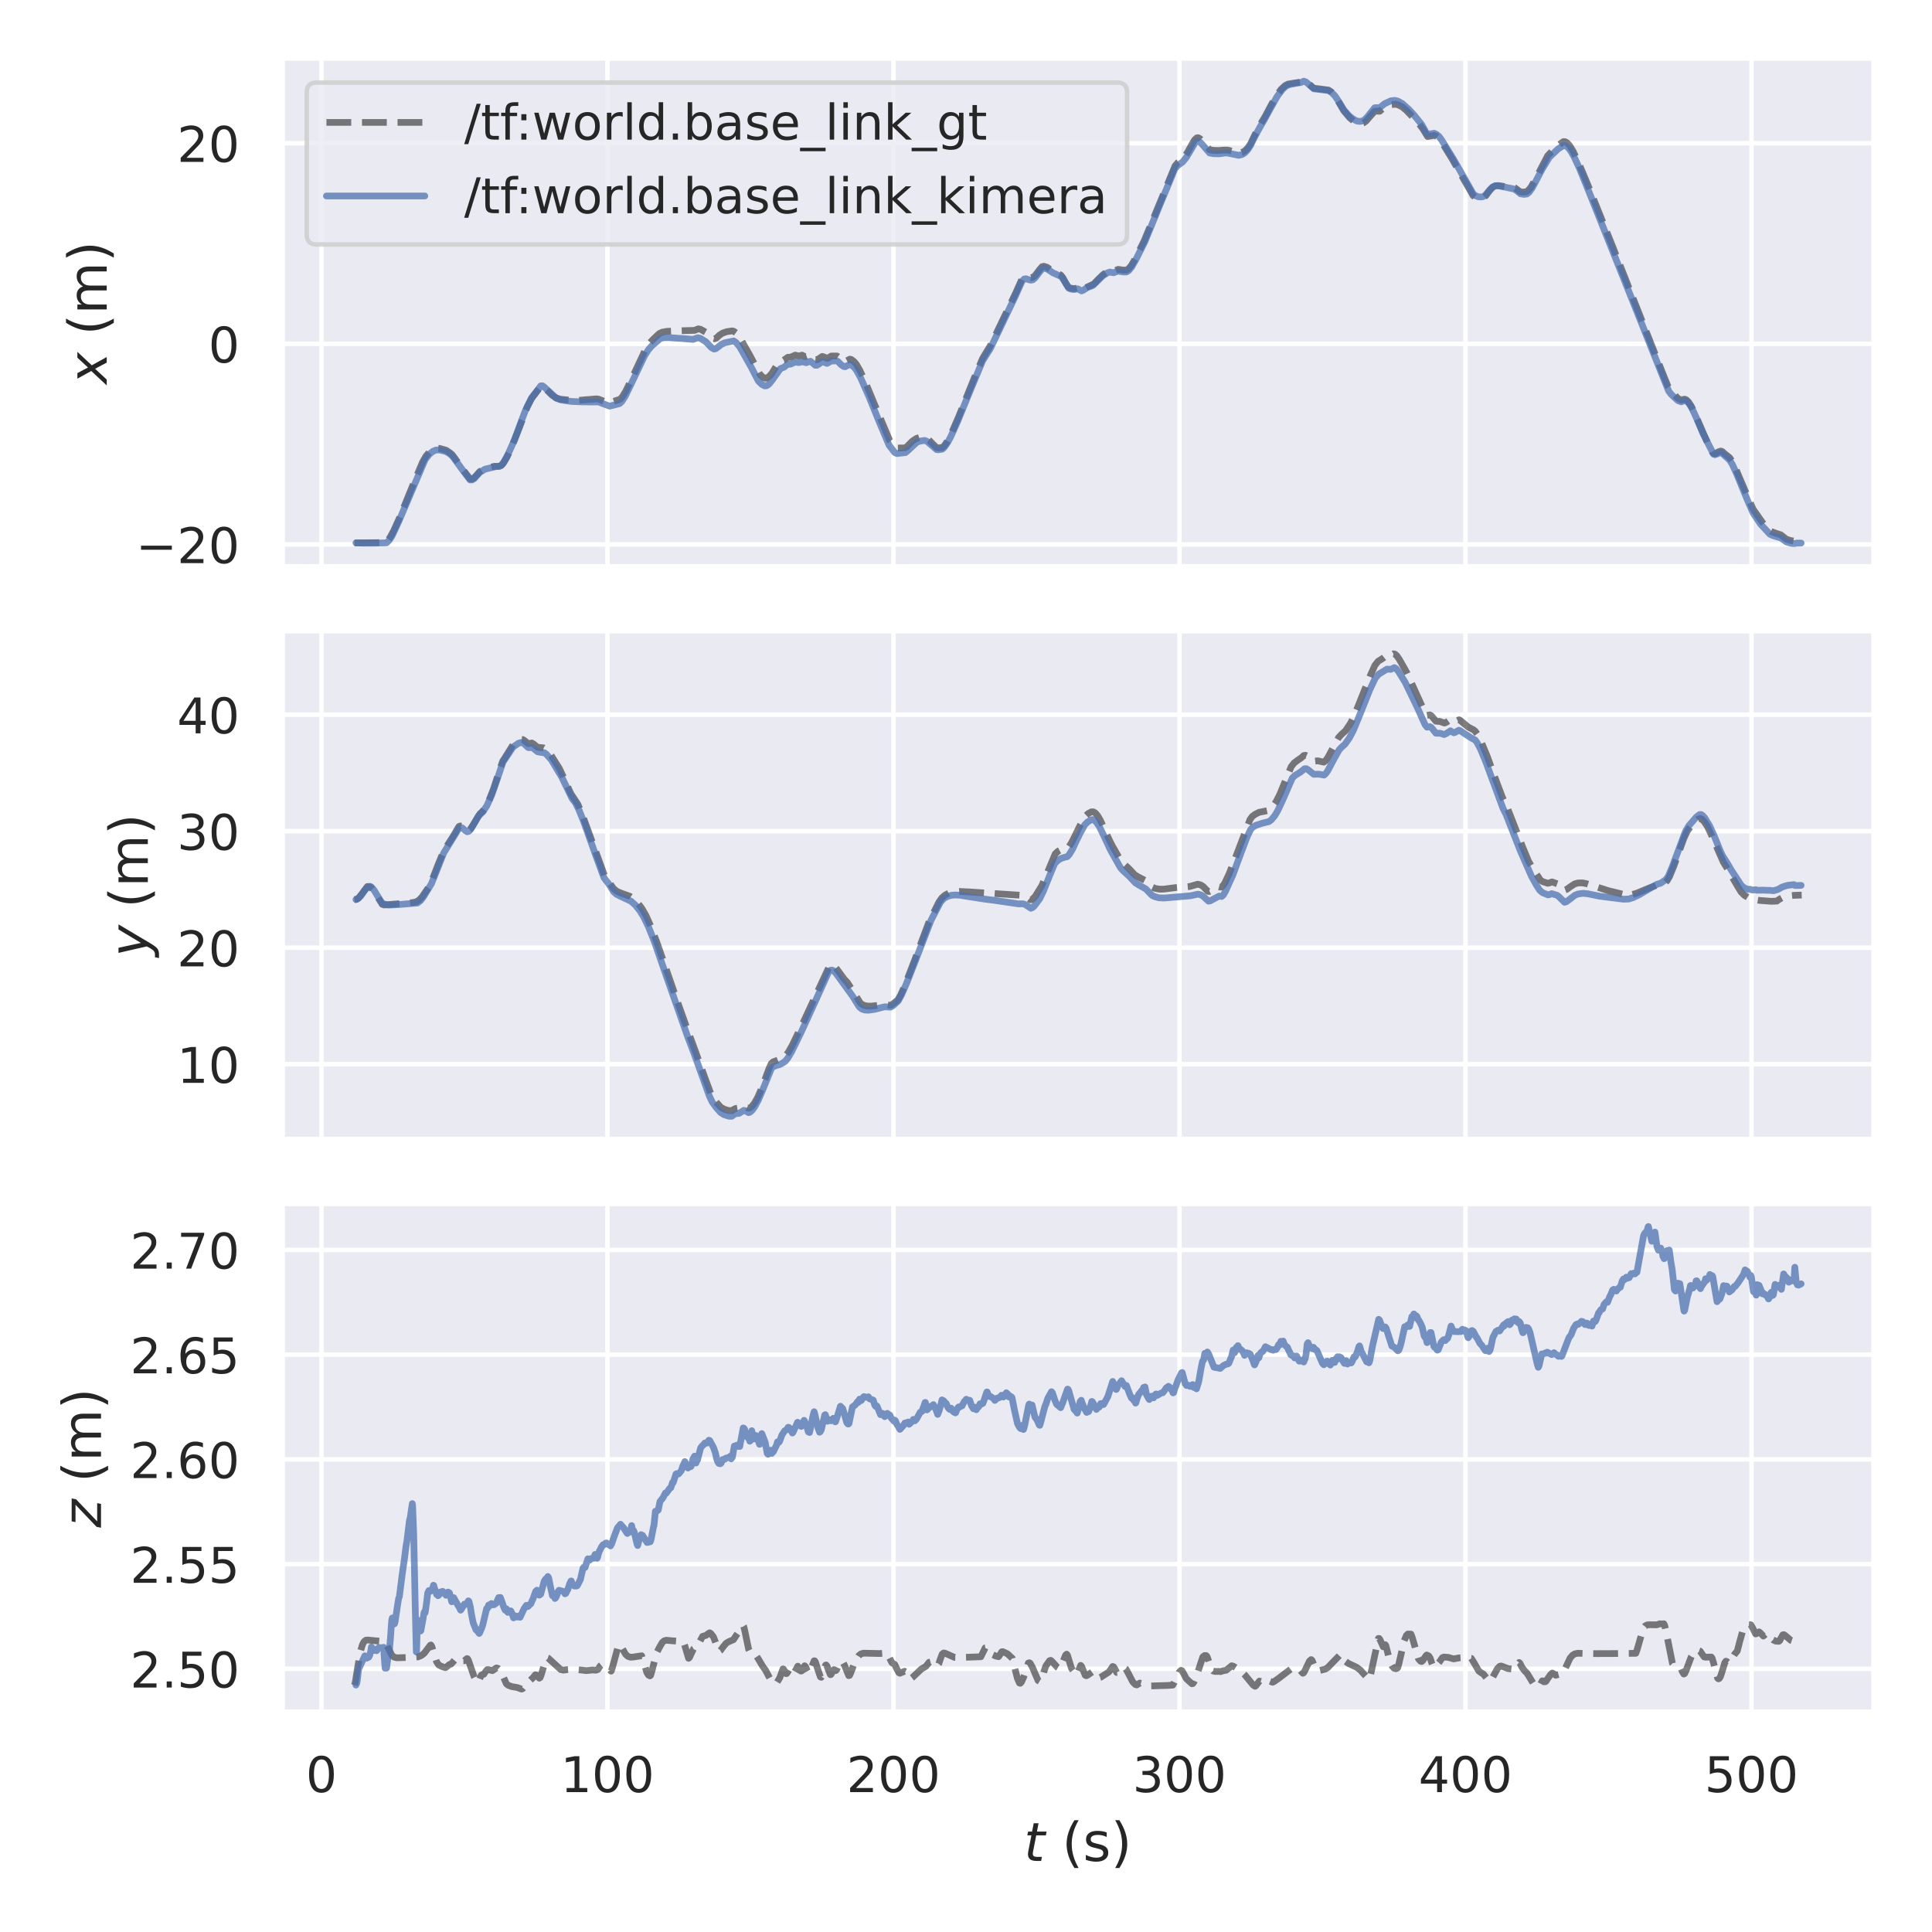 <?xml version="1.0" encoding="utf-8" standalone="no"?>
<!DOCTYPE svg PUBLIC "-//W3C//DTD SVG 1.1//EN"
  "http://www.w3.org/Graphics/SVG/1.1/DTD/svg11.dtd">
<!-- Created with matplotlib (https://matplotlib.org/) -->
<svg height="432pt" version="1.1" viewBox="0 0 432 432" width="432pt" xmlns="http://www.w3.org/2000/svg" xmlns:xlink="http://www.w3.org/1999/xlink">
 <defs>
  <style type="text/css">*{stroke-linecap:butt;stroke-linejoin:round;}</style>
 </defs>
 <g id="figure_1">
  <g id="patch_1">
   <path d="M 0 432 
L 432 432 
L 432 0 
L 0 0 
z
" style="fill:#ffffff;"/>
  </g>
  <g id="axes_1">
   <g id="patch_2">
    <path d="M 63.09 126.741 
L 419.04 126.741 
L 419.04 12.96 
L 63.09 12.96 
z
" style="fill:#eaeaf2;"/>
   </g>
   <g id="matplotlib.axis_1">
    <g id="xtick_1">
     <g id="line2d_1">
      <path clip-path="url(#p09aa683fe7)" d="M 71.88 126.741 
L 71.88 12.96 
" style="fill:none;stroke:#ffffff;stroke-linecap:round;"/>
     </g>
    </g>
    <g id="xtick_2">
     <g id="line2d_2">
      <path clip-path="url(#p09aa683fe7)" d="M 135.831 126.741 
L 135.831 12.96 
" style="fill:none;stroke:#ffffff;stroke-linecap:round;"/>
     </g>
    </g>
    <g id="xtick_3">
     <g id="line2d_3">
      <path clip-path="url(#p09aa683fe7)" d="M 199.782 126.741 
L 199.782 12.96 
" style="fill:none;stroke:#ffffff;stroke-linecap:round;"/>
     </g>
    </g>
    <g id="xtick_4">
     <g id="line2d_4">
      <path clip-path="url(#p09aa683fe7)" d="M 263.732 126.741 
L 263.732 12.96 
" style="fill:none;stroke:#ffffff;stroke-linecap:round;"/>
     </g>
    </g>
    <g id="xtick_5">
     <g id="line2d_5">
      <path clip-path="url(#p09aa683fe7)" d="M 327.683 126.741 
L 327.683 12.96 
" style="fill:none;stroke:#ffffff;stroke-linecap:round;"/>
     </g>
    </g>
    <g id="xtick_6">
     <g id="line2d_6">
      <path clip-path="url(#p09aa683fe7)" d="M 391.634 126.741 
L 391.634 12.96 
" style="fill:none;stroke:#ffffff;stroke-linecap:round;"/>
     </g>
    </g>
   </g>
   <g id="matplotlib.axis_2">
    <g id="ytick_1">
     <g id="line2d_7">
      <path clip-path="url(#p09aa683fe7)" d="M 63.09 121.739 
L 419.04 121.739 
" style="fill:none;stroke:#ffffff;stroke-linecap:round;"/>
     </g>
     <g id="text_1">
      <!-- −20 -->
      <g style="fill:#262626;" transform="translate(30.375 125.918)scale(0.11 -0.11)">
       <defs>
        <path d="M 10.594 35.5 
L 73.188 35.5 
L 73.188 27.203 
L 10.594 27.203 
z
" id="DejaVuSans-8722"/>
        <path d="M 19.188 8.297 
L 53.609 8.297 
L 53.609 0 
L 7.328 0 
L 7.328 8.297 
Q 12.938 14.109 22.625 23.891 
Q 32.328 33.688 34.812 36.531 
Q 39.547 41.844 41.422 45.531 
Q 43.312 49.219 43.312 52.781 
Q 43.312 58.594 39.234 62.25 
Q 35.156 65.922 28.609 65.922 
Q 23.969 65.922 18.812 64.312 
Q 13.672 62.703 7.812 59.422 
L 7.812 69.391 
Q 13.766 71.781 18.938 73 
Q 24.125 74.219 28.422 74.219 
Q 39.75 74.219 46.484 68.547 
Q 53.219 62.891 53.219 53.422 
Q 53.219 48.922 51.531 44.891 
Q 49.859 40.875 45.406 35.406 
Q 44.188 33.984 37.641 27.219 
Q 31.109 20.453 19.188 8.297 
z
" id="DejaVuSans-50"/>
        <path d="M 31.781 66.406 
Q 24.172 66.406 20.328 58.906 
Q 16.5 51.422 16.5 36.375 
Q 16.5 21.391 20.328 13.891 
Q 24.172 6.391 31.781 6.391 
Q 39.453 6.391 43.281 13.891 
Q 47.125 21.391 47.125 36.375 
Q 47.125 51.422 43.281 58.906 
Q 39.453 66.406 31.781 66.406 
z
M 31.781 74.219 
Q 44.047 74.219 50.516 64.516 
Q 56.984 54.828 56.984 36.375 
Q 56.984 17.969 50.516 8.266 
Q 44.047 -1.422 31.781 -1.422 
Q 19.531 -1.422 13.062 8.266 
Q 6.594 17.969 6.594 36.375 
Q 6.594 54.828 13.062 64.516 
Q 19.531 74.219 31.781 74.219 
z
" id="DejaVuSans-48"/>
       </defs>
       <use xlink:href="#DejaVuSans-8722"/>
       <use x="83.789" xlink:href="#DejaVuSans-50"/>
       <use x="147.412" xlink:href="#DejaVuSans-48"/>
      </g>
     </g>
    </g>
    <g id="ytick_2">
     <g id="line2d_8">
      <path clip-path="url(#p09aa683fe7)" d="M 63.09 76.881 
L 419.04 76.881 
" style="fill:none;stroke:#ffffff;stroke-linecap:round;"/>
     </g>
     <g id="text_2">
      <!-- 0 -->
      <g style="fill:#262626;" transform="translate(46.591 81.06)scale(0.11 -0.11)">
       <use xlink:href="#DejaVuSans-48"/>
      </g>
     </g>
    </g>
    <g id="ytick_3">
     <g id="line2d_9">
      <path clip-path="url(#p09aa683fe7)" d="M 63.09 32.022 
L 419.04 32.022 
" style="fill:none;stroke:#ffffff;stroke-linecap:round;"/>
     </g>
     <g id="text_3">
      <!-- 20 -->
      <g style="fill:#262626;" transform="translate(39.593 36.201)scale(0.11 -0.11)">
       <use xlink:href="#DejaVuSans-50"/>
       <use x="63.623" xlink:href="#DejaVuSans-48"/>
      </g>
     </g>
    </g>
    <g id="text_4">
     <!-- $x$ (m) -->
     <g style="fill:#262626;" transform="translate(23.879 85.871)rotate(-90)scale(0.12 -0.12)">
      <defs>
       <path d="M 60.016 54.688 
L 34.906 27.875 
L 50.297 0 
L 39.984 0 
L 28.422 21.688 
L 8.297 0 
L -2.594 0 
L 24.312 28.812 
L 10.016 54.688 
L 20.312 54.688 
L 30.812 34.906 
L 49.125 54.688 
z
" id="DejaVuSans-Oblique-120"/>
       <path id="DejaVuSans-32"/>
       <path d="M 31 75.875 
Q 24.469 64.656 21.281 53.656 
Q 18.109 42.672 18.109 31.391 
Q 18.109 20.125 21.312 9.062 
Q 24.516 -2 31 -13.188 
L 23.188 -13.188 
Q 15.875 -1.703 12.234 9.375 
Q 8.594 20.453 8.594 31.391 
Q 8.594 42.281 12.203 53.312 
Q 15.828 64.359 23.188 75.875 
z
" id="DejaVuSans-40"/>
       <path d="M 52 44.188 
Q 55.375 50.25 60.062 53.125 
Q 64.75 56 71.094 56 
Q 79.641 56 84.281 50.016 
Q 88.922 44.047 88.922 33.016 
L 88.922 0 
L 79.891 0 
L 79.891 32.719 
Q 79.891 40.578 77.094 44.375 
Q 74.312 48.188 68.609 48.188 
Q 61.625 48.188 57.562 43.547 
Q 53.516 38.922 53.516 30.906 
L 53.516 0 
L 44.484 0 
L 44.484 32.719 
Q 44.484 40.625 41.703 44.406 
Q 38.922 48.188 33.109 48.188 
Q 26.219 48.188 22.156 43.531 
Q 18.109 38.875 18.109 30.906 
L 18.109 0 
L 9.078 0 
L 9.078 54.688 
L 18.109 54.688 
L 18.109 46.188 
Q 21.188 51.219 25.484 53.609 
Q 29.781 56 35.688 56 
Q 41.656 56 45.828 52.969 
Q 50 49.953 52 44.188 
z
" id="DejaVuSans-109"/>
       <path d="M 8.016 75.875 
L 15.828 75.875 
Q 23.141 64.359 26.781 53.312 
Q 30.422 42.281 30.422 31.391 
Q 30.422 20.453 26.781 9.375 
Q 23.141 -1.703 15.828 -13.188 
L 8.016 -13.188 
Q 14.5 -2 17.703 9.062 
Q 20.906 20.125 20.906 31.391 
Q 20.906 42.672 17.703 53.656 
Q 14.5 64.656 8.016 75.875 
z
" id="DejaVuSans-41"/>
      </defs>
      <use transform="translate(0 0.125)" xlink:href="#DejaVuSans-Oblique-120"/>
      <use transform="translate(59.18 0.125)" xlink:href="#DejaVuSans-32"/>
      <use transform="translate(90.967 0.125)" xlink:href="#DejaVuSans-40"/>
      <use transform="translate(129.98 0.125)" xlink:href="#DejaVuSans-109"/>
      <use transform="translate(227.393 0.125)" xlink:href="#DejaVuSans-41"/>
     </g>
    </g>
   </g>
   <g id="line2d_10">
    <path clip-path="url(#p09aa683fe7)" d="M 79.27 121.4 
L 86.176 121.318 
L 86.624 120.968 
L 87.199 120.19 
L 88.031 118.662 
L 89.438 115.53 
L 92.443 108.148 
L 94.49 103.31 
L 95.257 101.973 
L 96.089 101.016 
L 96.856 100.464 
L 97.559 100.219 
L 98.199 100.247 
L 99.734 100.661 
L 100.501 101.169 
L 101.077 101.633 
L 101.78 102.576 
L 103.635 105.173 
L 105.106 107.087 
L 105.489 107.107 
L 105.937 106.889 
L 106.449 106.37 
L 107.28 105.438 
L 107.792 105.146 
L 108.431 104.723 
L 110.605 104.261 
L 111.629 104.28 
L 112.076 104.103 
L 112.524 103.622 
L 113.291 102.335 
L 114.315 100.182 
L 115.785 96.512 
L 117.896 90.982 
L 118.919 89.007 
L 119.559 88.196 
L 120.262 87.255 
L 120.838 86.465 
L 121.157 86.35 
L 121.477 86.479 
L 122.053 86.999 
L 123.46 88.378 
L 124.291 88.937 
L 125.186 89.243 
L 126.657 89.406 
L 129.151 89.532 
L 130.814 89.394 
L 133.372 89.188 
L 133.884 89.26 
L 135.802 90.027 
L 136.314 90.042 
L 138.68 89.257 
L 139.191 88.675 
L 139.959 87.397 
L 141.174 84.868 
L 144.307 78.185 
L 145.267 76.694 
L 146.034 75.892 
L 146.802 75.161 
L 147.441 74.574 
L 148.081 74.279 
L 149.104 74.087 
L 150.958 73.998 
L 155.307 73.868 
L 156.138 73.526 
L 156.65 73.634 
L 157.929 74.352 
L 158.632 75.073 
L 159.336 75.635 
L 159.784 75.769 
L 160.167 75.604 
L 160.871 74.945 
L 161.574 74.486 
L 162.47 74.171 
L 163.685 73.988 
L 164.068 74.07 
L 164.708 74.529 
L 165.283 75.207 
L 165.987 76.482 
L 166.818 77.953 
L 167.713 79.53 
L 169.952 83.762 
L 170.655 84.385 
L 171.103 84.58 
L 171.487 84.507 
L 171.998 84.156 
L 172.574 83.501 
L 173.533 81.944 
L 174.236 80.967 
L 174.62 80.734 
L 175.26 80.537 
L 176.155 79.892 
L 176.794 79.858 
L 177.818 79.409 
L 178.585 79.602 
L 179.353 79.412 
L 179.8 79.66 
L 180.12 79.731 
L 180.504 79.58 
L 180.951 79.372 
L 181.271 79.465 
L 181.719 79.853 
L 182.294 80.402 
L 182.678 80.429 
L 183.126 80.183 
L 183.829 79.706 
L 184.149 79.778 
L 184.98 80.141 
L 185.364 79.928 
L 185.875 79.608 
L 187.154 79.605 
L 187.538 79.881 
L 188.434 80.672 
L 188.881 80.845 
L 189.201 80.738 
L 190.032 80.305 
L 190.352 80.381 
L 190.992 80.871 
L 191.503 81.495 
L 192.271 82.83 
L 193.486 85.44 
L 195.916 91.307 
L 198.921 98.459 
L 200.2 100.059 
L 200.648 100.185 
L 202.311 100.15 
L 202.695 99.961 
L 203.206 99.447 
L 204.038 98.612 
L 204.933 98.025 
L 205.7 97.796 
L 206.659 97.753 
L 207.107 97.919 
L 207.875 98.545 
L 208.706 99.406 
L 209.409 100.078 
L 209.793 100.155 
L 210.688 100.064 
L 211.136 99.677 
L 211.776 98.761 
L 212.735 96.911 
L 214.334 93.246 
L 218.171 83.724 
L 219.705 80.151 
L 221.56 77.078 
L 227.124 65.496 
L 228.467 62.486 
L 228.978 61.894 
L 229.362 61.796 
L 229.874 61.952 
L 230.577 62.09 
L 231.025 61.961 
L 231.536 61.501 
L 232.432 60.309 
L 233.007 59.625 
L 233.391 59.532 
L 234.094 59.744 
L 234.542 60.059 
L 235.373 60.721 
L 236.588 61.238 
L 237.164 61.476 
L 237.612 62.013 
L 238.315 63.298 
L 238.827 64.122 
L 239.274 64.404 
L 240.234 64.541 
L 240.937 64.389 
L 241.321 64.676 
L 241.705 64.889 
L 242.088 64.841 
L 242.664 64.424 
L 243.431 64.026 
L 244.582 63.489 
L 245.542 62.476 
L 246.693 61.373 
L 247.78 60.645 
L 248.291 60.522 
L 249.315 60.527 
L 250.018 60.228 
L 251.169 60.394 
L 251.873 60.38 
L 252.32 60.106 
L 252.896 59.453 
L 253.663 58.185 
L 255.838 53.845 
L 257.628 49.522 
L 262.744 37.094 
L 263.384 36.349 
L 264.151 35.822 
L 264.599 35.389 
L 265.558 34.022 
L 266.453 32.385 
L 267.093 31.312 
L 267.605 30.826 
L 267.924 30.797 
L 268.308 30.992 
L 268.82 31.522 
L 270.482 33.484 
L 271.378 33.627 
L 272.657 33.648 
L 273.424 33.568 
L 274.511 33.553 
L 277.005 34.22 
L 277.709 34.098 
L 278.348 33.737 
L 278.988 33.102 
L 279.627 32.16 
L 280.587 30.161 
L 281.226 28.988 
L 282.121 27.302 
L 282.889 26.03 
L 284.232 23.498 
L 285.511 21.24 
L 286.47 19.954 
L 287.365 19.123 
L 288.005 18.805 
L 289.156 18.612 
L 291.075 18.318 
L 291.586 18.132 
L 291.97 18.234 
L 292.481 18.613 
L 293.76 19.715 
L 297.022 20.127 
L 297.661 20.547 
L 298.365 21.311 
L 299.196 22.582 
L 300.475 24.772 
L 301.818 26.361 
L 302.905 27.244 
L 303.673 27.599 
L 304.312 27.661 
L 304.888 27.48 
L 305.463 27.055 
L 306.231 26.159 
L 307.318 24.937 
L 307.638 24.852 
L 308.533 24.875 
L 308.917 24.525 
L 309.428 24.089 
L 310.324 23.678 
L 310.963 23.4 
L 311.986 23.307 
L 312.626 23.438 
L 313.585 23.931 
L 314.417 24.635 
L 317.166 27.504 
L 318.19 28.871 
L 319.213 30.521 
L 320.172 30.366 
L 320.684 30.251 
L 321.195 30.465 
L 321.771 30.923 
L 322.41 31.804 
L 324.777 35.665 
L 326.503 38.698 
L 329.381 43.731 
L 329.957 44.204 
L 330.532 44.393 
L 331.236 44.384 
L 331.747 44.207 
L 332.259 43.731 
L 333.154 42.536 
L 333.794 41.852 
L 334.369 41.553 
L 334.945 41.494 
L 336.544 41.72 
L 338.846 42.07 
L 339.421 42.522 
L 339.933 42.89 
L 340.445 42.953 
L 341.276 42.88 
L 341.724 42.583 
L 342.299 41.887 
L 343.13 40.455 
L 346.072 34.802 
L 346.904 33.948 
L 347.479 33.371 
L 348.183 32.677 
L 349.589 31.663 
L 349.973 31.685 
L 350.421 31.947 
L 350.996 32.59 
L 351.764 33.854 
L 352.915 36.265 
L 355.153 41.592 
L 360.589 55.13 
L 372.164 84.434 
L 372.995 86.456 
L 373.635 87.423 
L 375.17 89.065 
L 375.937 89.458 
L 376.321 89.338 
L 376.705 89.257 
L 377.088 89.418 
L 377.536 89.862 
L 378.175 90.838 
L 378.943 92.451 
L 381.885 99.182 
L 382.908 101.163 
L 383.292 101.437 
L 383.611 101.416 
L 384.187 101.051 
L 384.762 100.856 
L 385.082 100.955 
L 385.658 101.471 
L 386.297 101.973 
L 386.745 102.337 
L 387.256 103.092 
L 388.152 104.91 
L 390.134 109.562 
L 391.989 113.841 
L 394.099 116.841 
L 394.675 117.57 
L 395.314 118.335 
L 396.018 118.833 
L 396.913 119.175 
L 398.192 119.591 
L 399.407 120.543 
L 400.302 120.856 
L 401.581 121.051 
L 402.86 121.123 
L 402.86 121.123 
" style="fill:none;stroke:#000000;stroke-dasharray:5.55,2.4;stroke-dashoffset:0;stroke-opacity:0.5;stroke-width:1.5;"/>
   </g>
   <g id="line2d_11">
    <path clip-path="url(#p09aa683fe7)" d="M 79.589 121.4 
L 81.252 121.456 
L 83.746 121.457 
L 86.432 121.378 
L 87.072 120.75 
L 87.711 119.751 
L 89.246 116.41 
L 95.065 102.748 
L 96.025 101.538 
L 96.856 100.884 
L 97.496 100.627 
L 98.263 100.608 
L 99.67 100.947 
L 100.373 101.346 
L 101.141 101.955 
L 101.972 103.077 
L 103.635 105.372 
L 105.106 107.311 
L 105.553 107.302 
L 106.001 107.053 
L 106.513 106.48 
L 107.28 105.62 
L 107.856 105.278 
L 108.431 104.91 
L 110.925 104.324 
L 111.693 104.219 
L 112.14 103.961 
L 112.652 103.315 
L 113.547 101.695 
L 115.082 98.247 
L 116.361 94.74 
L 117.448 91.849 
L 118.791 89.076 
L 119.367 88.269 
L 120.198 87.235 
L 120.901 86.282 
L 121.285 86.254 
L 121.669 86.527 
L 124.419 89.069 
L 125.442 89.428 
L 127.616 89.751 
L 130.174 89.87 
L 133.82 89.876 
L 136.314 90.817 
L 138.104 90.366 
L 138.552 90.237 
L 139.064 89.745 
L 139.831 88.544 
L 141.046 86.017 
L 144.116 79.574 
L 145.011 78.167 
L 145.778 77.292 
L 147.697 75.663 
L 148.528 75.486 
L 149.424 75.475 
L 153.069 75.735 
L 154.987 75.893 
L 155.499 75.693 
L 156.074 75.518 
L 156.586 75.644 
L 157.801 76.402 
L 158.377 76.978 
L 159.08 77.722 
L 159.656 78.05 
L 160.039 77.975 
L 160.487 77.654 
L 161.318 76.992 
L 162.15 76.631 
L 164.068 76.233 
L 164.58 76.595 
L 165.347 77.459 
L 165.859 78.353 
L 166.882 80.163 
L 167.969 82.099 
L 169.568 85.192 
L 170.335 85.947 
L 170.975 86.289 
L 171.423 86.246 
L 171.934 85.902 
L 172.574 85.119 
L 174.492 82.436 
L 175.324 82.097 
L 176.091 81.476 
L 176.794 81.42 
L 177.818 80.94 
L 178.585 81.081 
L 179.416 80.875 
L 180.248 81.109 
L 181.207 80.777 
L 181.719 81.17 
L 182.294 81.674 
L 182.678 81.677 
L 183.126 81.402 
L 183.829 80.896 
L 184.149 80.954 
L 184.916 81.26 
L 185.364 81.022 
L 185.812 80.701 
L 186.259 80.724 
L 186.707 80.695 
L 187.027 80.658 
L 187.346 80.815 
L 188.05 81.535 
L 188.689 81.965 
L 189.009 81.988 
L 189.457 81.749 
L 190.032 81.509 
L 190.416 81.634 
L 190.992 82.127 
L 191.567 82.88 
L 192.462 84.531 
L 194.317 88.714 
L 196.747 94.696 
L 198.794 99.542 
L 200.073 101.202 
L 200.584 101.415 
L 201.288 101.333 
L 202.439 101.206 
L 202.886 100.86 
L 204.997 98.904 
L 205.764 98.621 
L 206.787 98.484 
L 207.299 98.698 
L 208.642 99.835 
L 209.409 100.524 
L 209.793 100.576 
L 210.688 100.433 
L 211.136 100.038 
L 211.839 99.043 
L 212.607 97.615 
L 214.142 94.187 
L 216.508 88.392 
L 219.705 80.69 
L 221.432 77.954 
L 226.996 66.284 
L 228.531 62.878 
L 229.042 62.383 
L 229.426 62.329 
L 229.81 62.467 
L 230.513 62.648 
L 230.961 62.543 
L 231.472 62.103 
L 232.24 61.079 
L 233.071 60.043 
L 233.391 59.963 
L 234.03 60.114 
L 234.478 60.354 
L 235.437 61.002 
L 237.356 61.859 
L 237.931 62.75 
L 238.955 64.425 
L 239.466 64.644 
L 240.17 64.732 
L 241.001 64.578 
L 241.832 65.052 
L 242.28 64.859 
L 243.175 64.248 
L 243.879 64.032 
L 244.39 63.812 
L 245.094 63.136 
L 246.501 61.738 
L 247.524 61.056 
L 248.164 60.828 
L 248.675 60.943 
L 249.059 60.981 
L 249.443 60.808 
L 249.954 60.619 
L 251.105 60.808 
L 251.873 60.813 
L 252.384 60.493 
L 253.024 59.727 
L 253.983 58.042 
L 255.966 54.094 
L 259.547 45.349 
L 262.68 37.799 
L 263.256 37.09 
L 263.959 36.571 
L 264.471 36.187 
L 265.302 35.145 
L 266.134 33.751 
L 267.157 32.007 
L 267.605 31.616 
L 267.924 31.582 
L 268.308 31.772 
L 268.82 32.284 
L 270.482 34.216 
L 271.378 34.373 
L 272.657 34.393 
L 273.872 34.218 
L 274.447 34.213 
L 277.005 34.733 
L 277.773 34.534 
L 278.348 34.164 
L 278.988 33.482 
L 279.627 32.5 
L 280.459 30.782 
L 281.226 29.332 
L 281.93 28.077 
L 282.761 26.654 
L 283.912 24.539 
L 285.575 21.562 
L 286.79 19.936 
L 287.557 19.263 
L 288.325 18.906 
L 289.795 18.624 
L 290.883 18.445 
L 291.522 18.154 
L 291.97 18.303 
L 292.545 18.77 
L 293.76 19.853 
L 297.086 20.255 
L 297.725 20.656 
L 298.493 21.432 
L 299.196 22.46 
L 300.475 24.557 
L 301.562 25.797 
L 302.458 26.548 
L 303.353 27.049 
L 304.12 27.149 
L 304.696 27.02 
L 305.144 26.762 
L 305.783 26.098 
L 307.382 24.1 
L 307.766 24.065 
L 308.405 24.095 
L 308.725 23.894 
L 309.62 23.178 
L 310.196 22.913 
L 311.027 22.531 
L 311.922 22.448 
L 312.562 22.602 
L 313.585 23.178 
L 315.056 24.502 
L 316.079 25.607 
L 317.87 27.819 
L 318.509 28.949 
L 319.085 30.011 
L 320.108 29.902 
L 320.684 29.795 
L 321.195 30.033 
L 321.771 30.502 
L 322.41 31.393 
L 324.968 35.531 
L 326.887 38.897 
L 329.381 43.287 
L 329.957 43.776 
L 330.596 44.009 
L 331.3 44.037 
L 331.747 43.914 
L 332.195 43.552 
L 333.09 42.457 
L 333.73 41.819 
L 334.369 41.531 
L 335.073 41.543 
L 338.59 42.276 
L 339.165 42.651 
L 339.997 43.338 
L 340.764 43.458 
L 341.404 43.386 
L 341.915 42.986 
L 342.555 42.106 
L 343.514 40.328 
L 344.793 37.874 
L 346.456 35.135 
L 347.351 34.292 
L 348.374 33.319 
L 349.653 32.499 
L 350.101 32.591 
L 350.613 32.975 
L 351.188 33.698 
L 351.956 35.018 
L 353.171 37.647 
L 355.281 42.836 
L 365.897 69.375 
L 371.461 83.329 
L 373.123 87.448 
L 373.699 88.188 
L 375.17 89.564 
L 375.937 89.855 
L 376.321 89.691 
L 376.769 89.553 
L 377.216 89.76 
L 377.664 90.235 
L 378.367 91.373 
L 379.327 93.471 
L 380.797 96.955 
L 383.164 101.574 
L 383.483 101.673 
L 383.867 101.54 
L 384.571 101.231 
L 385.018 101.323 
L 385.53 101.774 
L 386.361 102.511 
L 386.809 102.952 
L 387.384 103.91 
L 388.344 106 
L 390.646 111.617 
L 391.989 114.701 
L 393.652 117.174 
L 395.762 119.458 
L 396.529 119.794 
L 398.256 120.311 
L 399.471 121.193 
L 400.622 121.514 
L 401.326 121.536 
L 401.709 121.439 
L 402.733 121.434 
L 402.733 121.434 
" style="fill:none;stroke:#4c72b0;stroke-linecap:round;stroke-opacity:0.75;stroke-width:1.5;"/>
   </g>
   <g id="patch_3">
    <path d="M 63.09 126.741 
L 63.09 12.96 
" style="fill:none;stroke:#ffffff;stroke-linecap:square;stroke-linejoin:miter;stroke-width:1.25;"/>
   </g>
   <g id="patch_4">
    <path d="M 419.04 126.741 
L 419.04 12.96 
" style="fill:none;stroke:#ffffff;stroke-linecap:square;stroke-linejoin:miter;stroke-width:1.25;"/>
   </g>
   <g id="patch_5">
    <path d="M 63.09 126.741 
L 419.04 126.741 
" style="fill:none;stroke:#ffffff;stroke-linecap:square;stroke-linejoin:miter;stroke-width:1.25;"/>
   </g>
   <g id="patch_6">
    <path d="M 63.09 12.96 
L 419.04 12.96 
" style="fill:none;stroke:#ffffff;stroke-linecap:square;stroke-linejoin:miter;stroke-width:1.25;"/>
   </g>
   <g id="legend_1">
    <g id="patch_7">
     <path d="M 70.79 54.664 
L 249.818 54.664 
Q 252.018 54.664 252.018 52.464 
L 252.018 20.66 
Q 252.018 18.46 249.818 18.46 
L 70.79 18.46 
Q 68.59 18.46 68.59 20.66 
L 68.59 52.464 
Q 68.59 54.664 70.79 54.664 
z
" style="fill:#eaeaf2;opacity:0.8;stroke:#cccccc;stroke-linejoin:miter;"/>
    </g>
    <g id="line2d_12">
     <path d="M 72.99 27.368 
L 94.99 27.368 
" style="fill:none;stroke:#000000;stroke-dasharray:5.55,2.4;stroke-dashoffset:0;stroke-opacity:0.5;stroke-width:1.5;"/>
    </g>
    <g id="line2d_13"/>
    <g id="text_5">
     <!-- /tf:world.base_link_gt -->
     <g style="fill:#262626;" transform="translate(103.79 31.218)scale(0.11 -0.11)">
      <defs>
       <path d="M 25.391 72.906 
L 33.688 72.906 
L 8.297 -9.281 
L 0 -9.281 
z
" id="DejaVuSans-47"/>
       <path d="M 18.312 70.219 
L 18.312 54.688 
L 36.812 54.688 
L 36.812 47.703 
L 18.312 47.703 
L 18.312 18.016 
Q 18.312 11.328 20.141 9.422 
Q 21.969 7.516 27.594 7.516 
L 36.812 7.516 
L 36.812 0 
L 27.594 0 
Q 17.188 0 13.234 3.875 
Q 9.281 7.766 9.281 18.016 
L 9.281 47.703 
L 2.688 47.703 
L 2.688 54.688 
L 9.281 54.688 
L 9.281 70.219 
z
" id="DejaVuSans-116"/>
       <path d="M 37.109 75.984 
L 37.109 68.5 
L 28.516 68.5 
Q 23.688 68.5 21.797 66.547 
Q 19.922 64.594 19.922 59.516 
L 19.922 54.688 
L 34.719 54.688 
L 34.719 47.703 
L 19.922 47.703 
L 19.922 0 
L 10.891 0 
L 10.891 47.703 
L 2.297 47.703 
L 2.297 54.688 
L 10.891 54.688 
L 10.891 58.5 
Q 10.891 67.625 15.141 71.797 
Q 19.391 75.984 28.609 75.984 
z
" id="DejaVuSans-102"/>
       <path d="M 11.719 12.406 
L 22.016 12.406 
L 22.016 0 
L 11.719 0 
z
M 11.719 51.703 
L 22.016 51.703 
L 22.016 39.312 
L 11.719 39.312 
z
" id="DejaVuSans-58"/>
       <path d="M 4.203 54.688 
L 13.188 54.688 
L 24.422 12.016 
L 35.594 54.688 
L 46.188 54.688 
L 57.422 12.016 
L 68.609 54.688 
L 77.594 54.688 
L 63.281 0 
L 52.688 0 
L 40.922 44.828 
L 29.109 0 
L 18.5 0 
z
" id="DejaVuSans-119"/>
       <path d="M 30.609 48.391 
Q 23.391 48.391 19.188 42.75 
Q 14.984 37.109 14.984 27.297 
Q 14.984 17.484 19.156 11.844 
Q 23.344 6.203 30.609 6.203 
Q 37.797 6.203 41.984 11.859 
Q 46.188 17.531 46.188 27.297 
Q 46.188 37.016 41.984 42.703 
Q 37.797 48.391 30.609 48.391 
z
M 30.609 56 
Q 42.328 56 49.016 48.375 
Q 55.719 40.766 55.719 27.297 
Q 55.719 13.875 49.016 6.219 
Q 42.328 -1.422 30.609 -1.422 
Q 18.844 -1.422 12.172 6.219 
Q 5.516 13.875 5.516 27.297 
Q 5.516 40.766 12.172 48.375 
Q 18.844 56 30.609 56 
z
" id="DejaVuSans-111"/>
       <path d="M 41.109 46.297 
Q 39.594 47.172 37.812 47.578 
Q 36.031 48 33.891 48 
Q 26.266 48 22.188 43.047 
Q 18.109 38.094 18.109 28.812 
L 18.109 0 
L 9.078 0 
L 9.078 54.688 
L 18.109 54.688 
L 18.109 46.188 
Q 20.953 51.172 25.484 53.578 
Q 30.031 56 36.531 56 
Q 37.453 56 38.578 55.875 
Q 39.703 55.766 41.062 55.516 
z
" id="DejaVuSans-114"/>
       <path d="M 9.422 75.984 
L 18.406 75.984 
L 18.406 0 
L 9.422 0 
z
" id="DejaVuSans-108"/>
       <path d="M 45.406 46.391 
L 45.406 75.984 
L 54.391 75.984 
L 54.391 0 
L 45.406 0 
L 45.406 8.203 
Q 42.578 3.328 38.25 0.953 
Q 33.938 -1.422 27.875 -1.422 
Q 17.969 -1.422 11.734 6.484 
Q 5.516 14.406 5.516 27.297 
Q 5.516 40.188 11.734 48.094 
Q 17.969 56 27.875 56 
Q 33.938 56 38.25 53.625 
Q 42.578 51.266 45.406 46.391 
z
M 14.797 27.297 
Q 14.797 17.391 18.875 11.75 
Q 22.953 6.109 30.078 6.109 
Q 37.203 6.109 41.297 11.75 
Q 45.406 17.391 45.406 27.297 
Q 45.406 37.203 41.297 42.844 
Q 37.203 48.484 30.078 48.484 
Q 22.953 48.484 18.875 42.844 
Q 14.797 37.203 14.797 27.297 
z
" id="DejaVuSans-100"/>
       <path d="M 10.688 12.406 
L 21 12.406 
L 21 0 
L 10.688 0 
z
" id="DejaVuSans-46"/>
       <path d="M 48.688 27.297 
Q 48.688 37.203 44.609 42.844 
Q 40.531 48.484 33.406 48.484 
Q 26.266 48.484 22.188 42.844 
Q 18.109 37.203 18.109 27.297 
Q 18.109 17.391 22.188 11.75 
Q 26.266 6.109 33.406 6.109 
Q 40.531 6.109 44.609 11.75 
Q 48.688 17.391 48.688 27.297 
z
M 18.109 46.391 
Q 20.953 51.266 25.266 53.625 
Q 29.594 56 35.594 56 
Q 45.562 56 51.781 48.094 
Q 58.016 40.188 58.016 27.297 
Q 58.016 14.406 51.781 6.484 
Q 45.562 -1.422 35.594 -1.422 
Q 29.594 -1.422 25.266 0.953 
Q 20.953 3.328 18.109 8.203 
L 18.109 0 
L 9.078 0 
L 9.078 75.984 
L 18.109 75.984 
z
" id="DejaVuSans-98"/>
       <path d="M 34.281 27.484 
Q 23.391 27.484 19.188 25 
Q 14.984 22.516 14.984 16.5 
Q 14.984 11.719 18.141 8.906 
Q 21.297 6.109 26.703 6.109 
Q 34.188 6.109 38.703 11.406 
Q 43.219 16.703 43.219 25.484 
L 43.219 27.484 
z
M 52.203 31.203 
L 52.203 0 
L 43.219 0 
L 43.219 8.297 
Q 40.141 3.328 35.547 0.953 
Q 30.953 -1.422 24.312 -1.422 
Q 15.922 -1.422 10.953 3.297 
Q 6 8.016 6 15.922 
Q 6 25.141 12.172 29.828 
Q 18.359 34.516 30.609 34.516 
L 43.219 34.516 
L 43.219 35.406 
Q 43.219 41.609 39.141 45 
Q 35.062 48.391 27.688 48.391 
Q 23 48.391 18.547 47.266 
Q 14.109 46.141 10.016 43.891 
L 10.016 52.203 
Q 14.938 54.109 19.578 55.047 
Q 24.219 56 28.609 56 
Q 40.484 56 46.344 49.844 
Q 52.203 43.703 52.203 31.203 
z
" id="DejaVuSans-97"/>
       <path d="M 44.281 53.078 
L 44.281 44.578 
Q 40.484 46.531 36.375 47.5 
Q 32.281 48.484 27.875 48.484 
Q 21.188 48.484 17.844 46.438 
Q 14.5 44.391 14.5 40.281 
Q 14.5 37.156 16.891 35.375 
Q 19.281 33.594 26.516 31.984 
L 29.594 31.297 
Q 39.156 29.25 43.188 25.516 
Q 47.219 21.781 47.219 15.094 
Q 47.219 7.469 41.188 3.016 
Q 35.156 -1.422 24.609 -1.422 
Q 20.219 -1.422 15.453 -0.562 
Q 10.688 0.297 5.422 2 
L 5.422 11.281 
Q 10.406 8.688 15.234 7.391 
Q 20.062 6.109 24.812 6.109 
Q 31.156 6.109 34.562 8.281 
Q 37.984 10.453 37.984 14.406 
Q 37.984 18.062 35.516 20.016 
Q 33.062 21.969 24.703 23.781 
L 21.578 24.516 
Q 13.234 26.266 9.516 29.906 
Q 5.812 33.547 5.812 39.891 
Q 5.812 47.609 11.281 51.797 
Q 16.75 56 26.812 56 
Q 31.781 56 36.172 55.266 
Q 40.578 54.547 44.281 53.078 
z
" id="DejaVuSans-115"/>
       <path d="M 56.203 29.594 
L 56.203 25.203 
L 14.891 25.203 
Q 15.484 15.922 20.484 11.062 
Q 25.484 6.203 34.422 6.203 
Q 39.594 6.203 44.453 7.469 
Q 49.312 8.734 54.109 11.281 
L 54.109 2.781 
Q 49.266 0.734 44.188 -0.344 
Q 39.109 -1.422 33.891 -1.422 
Q 20.797 -1.422 13.156 6.188 
Q 5.516 13.812 5.516 26.812 
Q 5.516 40.234 12.766 48.109 
Q 20.016 56 32.328 56 
Q 43.359 56 49.781 48.891 
Q 56.203 41.797 56.203 29.594 
z
M 47.219 32.234 
Q 47.125 39.594 43.094 43.984 
Q 39.062 48.391 32.422 48.391 
Q 24.906 48.391 20.391 44.141 
Q 15.875 39.891 15.188 32.172 
z
" id="DejaVuSans-101"/>
       <path d="M 50.984 -16.609 
L 50.984 -23.578 
L -0.984 -23.578 
L -0.984 -16.609 
z
" id="DejaVuSans-95"/>
       <path d="M 9.422 54.688 
L 18.406 54.688 
L 18.406 0 
L 9.422 0 
z
M 9.422 75.984 
L 18.406 75.984 
L 18.406 64.594 
L 9.422 64.594 
z
" id="DejaVuSans-105"/>
       <path d="M 54.891 33.016 
L 54.891 0 
L 45.906 0 
L 45.906 32.719 
Q 45.906 40.484 42.875 44.328 
Q 39.844 48.188 33.797 48.188 
Q 26.516 48.188 22.312 43.547 
Q 18.109 38.922 18.109 30.906 
L 18.109 0 
L 9.078 0 
L 9.078 54.688 
L 18.109 54.688 
L 18.109 46.188 
Q 21.344 51.125 25.703 53.562 
Q 30.078 56 35.797 56 
Q 45.219 56 50.047 50.172 
Q 54.891 44.344 54.891 33.016 
z
" id="DejaVuSans-110"/>
       <path d="M 9.078 75.984 
L 18.109 75.984 
L 18.109 31.109 
L 44.922 54.688 
L 56.391 54.688 
L 27.391 29.109 
L 57.625 0 
L 45.906 0 
L 18.109 26.703 
L 18.109 0 
L 9.078 0 
z
" id="DejaVuSans-107"/>
       <path d="M 45.406 27.984 
Q 45.406 37.75 41.375 43.109 
Q 37.359 48.484 30.078 48.484 
Q 22.859 48.484 18.828 43.109 
Q 14.797 37.75 14.797 27.984 
Q 14.797 18.266 18.828 12.891 
Q 22.859 7.516 30.078 7.516 
Q 37.359 7.516 41.375 12.891 
Q 45.406 18.266 45.406 27.984 
z
M 54.391 6.781 
Q 54.391 -7.172 48.188 -13.984 
Q 42 -20.797 29.203 -20.797 
Q 24.469 -20.797 20.266 -20.094 
Q 16.062 -19.391 12.109 -17.922 
L 12.109 -9.188 
Q 16.062 -11.328 19.922 -12.344 
Q 23.781 -13.375 27.781 -13.375 
Q 36.625 -13.375 41.016 -8.766 
Q 45.406 -4.156 45.406 5.172 
L 45.406 9.625 
Q 42.625 4.781 38.281 2.391 
Q 33.938 0 27.875 0 
Q 17.828 0 11.672 7.656 
Q 5.516 15.328 5.516 27.984 
Q 5.516 40.672 11.672 48.328 
Q 17.828 56 27.875 56 
Q 33.938 56 38.281 53.609 
Q 42.625 51.219 45.406 46.391 
L 45.406 54.688 
L 54.391 54.688 
z
" id="DejaVuSans-103"/>
      </defs>
      <use xlink:href="#DejaVuSans-47"/>
      <use x="33.691" xlink:href="#DejaVuSans-116"/>
      <use x="72.9" xlink:href="#DejaVuSans-102"/>
      <use x="104.48" xlink:href="#DejaVuSans-58"/>
      <use x="138.172" xlink:href="#DejaVuSans-119"/>
      <use x="219.959" xlink:href="#DejaVuSans-111"/>
      <use x="281.141" xlink:href="#DejaVuSans-114"/>
      <use x="322.254" xlink:href="#DejaVuSans-108"/>
      <use x="350.037" xlink:href="#DejaVuSans-100"/>
      <use x="413.514" xlink:href="#DejaVuSans-46"/>
      <use x="445.301" xlink:href="#DejaVuSans-98"/>
      <use x="508.777" xlink:href="#DejaVuSans-97"/>
      <use x="570.057" xlink:href="#DejaVuSans-115"/>
      <use x="622.156" xlink:href="#DejaVuSans-101"/>
      <use x="683.68" xlink:href="#DejaVuSans-95"/>
      <use x="733.68" xlink:href="#DejaVuSans-108"/>
      <use x="761.463" xlink:href="#DejaVuSans-105"/>
      <use x="789.246" xlink:href="#DejaVuSans-110"/>
      <use x="852.625" xlink:href="#DejaVuSans-107"/>
      <use x="910.535" xlink:href="#DejaVuSans-95"/>
      <use x="960.535" xlink:href="#DejaVuSans-103"/>
      <use x="1024.012" xlink:href="#DejaVuSans-116"/>
     </g>
    </g>
    <g id="line2d_14">
     <path d="M 72.99 43.82 
L 94.99 43.82 
" style="fill:none;stroke:#4c72b0;stroke-linecap:round;stroke-opacity:0.75;stroke-width:1.5;"/>
    </g>
    <g id="line2d_15"/>
    <g id="text_6">
     <!-- /tf:world.base_link_kimera -->
     <g style="fill:#262626;" transform="translate(103.79 47.67)scale(0.11 -0.11)">
      <use xlink:href="#DejaVuSans-47"/>
      <use x="33.691" xlink:href="#DejaVuSans-116"/>
      <use x="72.9" xlink:href="#DejaVuSans-102"/>
      <use x="104.48" xlink:href="#DejaVuSans-58"/>
      <use x="138.172" xlink:href="#DejaVuSans-119"/>
      <use x="219.959" xlink:href="#DejaVuSans-111"/>
      <use x="281.141" xlink:href="#DejaVuSans-114"/>
      <use x="322.254" xlink:href="#DejaVuSans-108"/>
      <use x="350.037" xlink:href="#DejaVuSans-100"/>
      <use x="413.514" xlink:href="#DejaVuSans-46"/>
      <use x="445.301" xlink:href="#DejaVuSans-98"/>
      <use x="508.777" xlink:href="#DejaVuSans-97"/>
      <use x="570.057" xlink:href="#DejaVuSans-115"/>
      <use x="622.156" xlink:href="#DejaVuSans-101"/>
      <use x="683.68" xlink:href="#DejaVuSans-95"/>
      <use x="733.68" xlink:href="#DejaVuSans-108"/>
      <use x="761.463" xlink:href="#DejaVuSans-105"/>
      <use x="789.246" xlink:href="#DejaVuSans-110"/>
      <use x="852.625" xlink:href="#DejaVuSans-107"/>
      <use x="910.535" xlink:href="#DejaVuSans-95"/>
      <use x="960.535" xlink:href="#DejaVuSans-107"/>
      <use x="1018.445" xlink:href="#DejaVuSans-105"/>
      <use x="1046.229" xlink:href="#DejaVuSans-109"/>
      <use x="1143.641" xlink:href="#DejaVuSans-101"/>
      <use x="1205.164" xlink:href="#DejaVuSans-114"/>
      <use x="1246.277" xlink:href="#DejaVuSans-97"/>
     </g>
    </g>
   </g>
  </g>
  <g id="axes_2">
   <g id="patch_8">
    <path d="M 63.09 254.801 
L 419.04 254.801 
L 419.04 141.019 
L 63.09 141.019 
z
" style="fill:#eaeaf2;"/>
   </g>
   <g id="matplotlib.axis_3">
    <g id="xtick_7">
     <g id="line2d_16">
      <path clip-path="url(#pfe63e5cb08)" d="M 71.88 254.801 
L 71.88 141.019 
" style="fill:none;stroke:#ffffff;stroke-linecap:round;"/>
     </g>
    </g>
    <g id="xtick_8">
     <g id="line2d_17">
      <path clip-path="url(#pfe63e5cb08)" d="M 135.831 254.801 
L 135.831 141.019 
" style="fill:none;stroke:#ffffff;stroke-linecap:round;"/>
     </g>
    </g>
    <g id="xtick_9">
     <g id="line2d_18">
      <path clip-path="url(#pfe63e5cb08)" d="M 199.782 254.801 
L 199.782 141.019 
" style="fill:none;stroke:#ffffff;stroke-linecap:round;"/>
     </g>
    </g>
    <g id="xtick_10">
     <g id="line2d_19">
      <path clip-path="url(#pfe63e5cb08)" d="M 263.732 254.801 
L 263.732 141.019 
" style="fill:none;stroke:#ffffff;stroke-linecap:round;"/>
     </g>
    </g>
    <g id="xtick_11">
     <g id="line2d_20">
      <path clip-path="url(#pfe63e5cb08)" d="M 327.683 254.801 
L 327.683 141.019 
" style="fill:none;stroke:#ffffff;stroke-linecap:round;"/>
     </g>
    </g>
    <g id="xtick_12">
     <g id="line2d_21">
      <path clip-path="url(#pfe63e5cb08)" d="M 391.634 254.801 
L 391.634 141.019 
" style="fill:none;stroke:#ffffff;stroke-linecap:round;"/>
     </g>
    </g>
   </g>
   <g id="matplotlib.axis_4">
    <g id="ytick_4">
     <g id="line2d_22">
      <path clip-path="url(#pfe63e5cb08)" d="M 63.09 237.953 
L 419.04 237.953 
" style="fill:none;stroke:#ffffff;stroke-linecap:round;"/>
     </g>
     <g id="text_7">
      <!-- 10 -->
      <g style="fill:#262626;" transform="translate(39.593 242.132)scale(0.11 -0.11)">
       <defs>
        <path d="M 12.406 8.297 
L 28.516 8.297 
L 28.516 63.922 
L 10.984 60.406 
L 10.984 69.391 
L 28.422 72.906 
L 38.281 72.906 
L 38.281 8.297 
L 54.391 8.297 
L 54.391 0 
L 12.406 0 
z
" id="DejaVuSans-49"/>
       </defs>
       <use xlink:href="#DejaVuSans-49"/>
       <use x="63.623" xlink:href="#DejaVuSans-48"/>
      </g>
     </g>
    </g>
    <g id="ytick_5">
     <g id="line2d_23">
      <path clip-path="url(#pfe63e5cb08)" d="M 63.09 211.9 
L 419.04 211.9 
" style="fill:none;stroke:#ffffff;stroke-linecap:round;"/>
     </g>
     <g id="text_8">
      <!-- 20 -->
      <g style="fill:#262626;" transform="translate(39.593 216.08)scale(0.11 -0.11)">
       <use xlink:href="#DejaVuSans-50"/>
       <use x="63.623" xlink:href="#DejaVuSans-48"/>
      </g>
     </g>
    </g>
    <g id="ytick_6">
     <g id="line2d_24">
      <path clip-path="url(#pfe63e5cb08)" d="M 63.09 185.848 
L 419.04 185.848 
" style="fill:none;stroke:#ffffff;stroke-linecap:round;"/>
     </g>
     <g id="text_9">
      <!-- 30 -->
      <g style="fill:#262626;" transform="translate(39.593 190.027)scale(0.11 -0.11)">
       <defs>
        <path d="M 40.578 39.312 
Q 47.656 37.797 51.625 33 
Q 55.609 28.219 55.609 21.188 
Q 55.609 10.406 48.188 4.484 
Q 40.766 -1.422 27.094 -1.422 
Q 22.516 -1.422 17.656 -0.516 
Q 12.797 0.391 7.625 2.203 
L 7.625 11.719 
Q 11.719 9.328 16.594 8.109 
Q 21.484 6.891 26.812 6.891 
Q 36.078 6.891 40.938 10.547 
Q 45.797 14.203 45.797 21.188 
Q 45.797 27.641 41.281 31.266 
Q 36.766 34.906 28.719 34.906 
L 20.219 34.906 
L 20.219 43.016 
L 29.109 43.016 
Q 36.375 43.016 40.234 45.922 
Q 44.094 48.828 44.094 54.297 
Q 44.094 59.906 40.109 62.906 
Q 36.141 65.922 28.719 65.922 
Q 24.656 65.922 20.016 65.031 
Q 15.375 64.156 9.812 62.312 
L 9.812 71.094 
Q 15.438 72.656 20.344 73.438 
Q 25.25 74.219 29.594 74.219 
Q 40.828 74.219 47.359 69.109 
Q 53.906 64.016 53.906 55.328 
Q 53.906 49.266 50.438 45.094 
Q 46.969 40.922 40.578 39.312 
z
" id="DejaVuSans-51"/>
       </defs>
       <use xlink:href="#DejaVuSans-51"/>
       <use x="63.623" xlink:href="#DejaVuSans-48"/>
      </g>
     </g>
    </g>
    <g id="ytick_7">
     <g id="line2d_25">
      <path clip-path="url(#pfe63e5cb08)" d="M 63.09 159.796 
L 419.04 159.796 
" style="fill:none;stroke:#ffffff;stroke-linecap:round;"/>
     </g>
     <g id="text_10">
      <!-- 40 -->
      <g style="fill:#262626;" transform="translate(39.593 163.975)scale(0.11 -0.11)">
       <defs>
        <path d="M 37.797 64.312 
L 12.891 25.391 
L 37.797 25.391 
z
M 35.203 72.906 
L 47.609 72.906 
L 47.609 25.391 
L 58.016 25.391 
L 58.016 17.188 
L 47.609 17.188 
L 47.609 0 
L 37.797 0 
L 37.797 17.188 
L 4.891 17.188 
L 4.891 26.703 
z
" id="DejaVuSans-52"/>
       </defs>
       <use xlink:href="#DejaVuSans-52"/>
       <use x="63.623" xlink:href="#DejaVuSans-48"/>
      </g>
     </g>
    </g>
    <g id="text_11">
     <!-- $y$ (m) -->
     <g style="fill:#262626;" transform="translate(33.072 213.93)rotate(-90)scale(0.12 -0.12)">
      <defs>
       <path d="M 24.812 -5.078 
Q 18.562 -15.578 14.625 -18.188 
Q 10.688 -20.797 4.594 -20.797 
L -2.484 -20.797 
L -0.984 -13.281 
L 4.203 -13.281 
Q 7.953 -13.281 10.594 -11.234 
Q 13.234 -9.188 16.5 -3.219 
L 19.281 2 
L 7.172 54.688 
L 16.703 54.688 
L 25.781 12.797 
L 50.875 54.688 
L 60.297 54.688 
z
" id="DejaVuSans-Oblique-121"/>
      </defs>
      <use transform="translate(0 0.125)" xlink:href="#DejaVuSans-Oblique-121"/>
      <use transform="translate(59.18 0.125)" xlink:href="#DejaVuSans-32"/>
      <use transform="translate(90.967 0.125)" xlink:href="#DejaVuSans-40"/>
      <use transform="translate(129.98 0.125)" xlink:href="#DejaVuSans-109"/>
      <use transform="translate(227.393 0.125)" xlink:href="#DejaVuSans-41"/>
     </g>
    </g>
   </g>
   <g id="line2d_26">
    <path clip-path="url(#pfe63e5cb08)" d="M 79.27 201.15 
L 79.781 201.067 
L 80.229 200.729 
L 80.868 199.929 
L 82.147 198.226 
L 82.531 198.228 
L 82.979 198.501 
L 83.554 199.15 
L 84.386 200.459 
L 85.473 202.216 
L 85.856 202.351 
L 92.316 201.815 
L 93.083 201.638 
L 93.722 201.25 
L 94.362 200.569 
L 95.833 198.428 
L 96.664 196.659 
L 98.071 193.05 
L 99.222 190.26 
L 101.333 186.989 
L 101.972 185.878 
L 102.612 184.806 
L 102.931 184.681 
L 103.315 184.802 
L 103.827 185.26 
L 104.402 185.757 
L 104.722 185.759 
L 105.106 185.468 
L 105.617 184.729 
L 107.344 181.918 
L 107.919 181.413 
L 108.623 180.422 
L 109.39 178.844 
L 110.414 176.248 
L 111.693 172.22 
L 112.396 170.212 
L 112.908 169.436 
L 113.739 168.091 
L 114.698 166.566 
L 115.785 165.664 
L 116.489 165.347 
L 116.937 165.373 
L 117.384 165.683 
L 118.088 166.272 
L 118.407 166.241 
L 118.919 166.133 
L 119.303 166.363 
L 120.134 167.055 
L 120.71 167.147 
L 121.541 167.221 
L 121.989 167.479 
L 122.884 168.388 
L 123.46 169.26 
L 124.483 170.893 
L 125.058 171.795 
L 125.89 173.568 
L 127.616 177.419 
L 129.215 179.85 
L 130.302 182.444 
L 132.221 187.707 
L 135.163 195.762 
L 136.569 197.833 
L 137.209 198.71 
L 137.912 199.283 
L 138.744 199.657 
L 140.854 200.417 
L 141.685 200.985 
L 142.645 201.944 
L 143.54 203.153 
L 144.499 204.841 
L 145.523 207.13 
L 146.993 211.033 
L 151.342 223.596 
L 153.9 230.75 
L 155.499 235.094 
L 157.609 240.959 
L 159.144 245.086 
L 159.848 246.108 
L 161.127 247.544 
L 161.894 248.003 
L 162.853 248.297 
L 163.685 248.351 
L 164.132 248.02 
L 164.516 247.848 
L 165.539 247.709 
L 166.498 247.255 
L 166.882 247.562 
L 167.266 247.801 
L 167.65 247.753 
L 168.097 247.425 
L 168.673 246.7 
L 169.376 245.472 
L 170.335 243.278 
L 171.998 238.818 
L 172.446 237.833 
L 172.83 237.463 
L 174.109 236.966 
L 174.62 236.778 
L 175.707 236.032 
L 176.283 235.264 
L 177.178 233.664 
L 179.672 228.47 
L 185.556 215.82 
L 185.875 215.695 
L 186.259 215.808 
L 186.771 216.242 
L 187.538 217.257 
L 188.753 218.921 
L 189.457 219.669 
L 190.288 220.942 
L 192.398 224.326 
L 193.038 224.741 
L 193.805 224.951 
L 194.829 224.97 
L 196.555 224.776 
L 197.962 224.631 
L 198.857 224.767 
L 199.305 224.721 
L 199.817 224.355 
L 200.776 223.547 
L 201.416 222.426 
L 202.375 220.237 
L 204.549 214.6 
L 207.683 206.235 
L 209.985 201.626 
L 210.624 200.747 
L 211.328 200.14 
L 212.159 199.72 
L 213.246 199.421 
L 214.525 199.332 
L 216.828 199.439 
L 228.403 200.195 
L 229.106 200.269 
L 229.618 200.621 
L 230.321 201.172 
L 230.641 201.174 
L 231.025 200.936 
L 231.536 200.34 
L 232.943 198.06 
L 234.158 195.203 
L 235.949 190.922 
L 236.588 190.334 
L 237.42 189.89 
L 238.251 189.74 
L 238.635 189.674 
L 239.019 189.324 
L 239.594 188.434 
L 240.362 186.913 
L 241.449 184.675 
L 242.664 182.528 
L 243.303 181.927 
L 244.071 181.516 
L 244.454 181.52 
L 244.902 181.776 
L 245.414 182.357 
L 246.053 183.437 
L 247.012 185.564 
L 248.036 187.802 
L 248.675 189.08 
L 249.251 190.068 
L 249.89 191.197 
L 250.594 192.448 
L 251.233 193.131 
L 252.384 194.176 
L 253.727 195.609 
L 254.495 196.077 
L 256.157 196.93 
L 257.5 198.296 
L 258.268 198.642 
L 259.227 198.819 
L 260.186 198.816 
L 263 198.456 
L 266.006 198.23 
L 267.796 197.71 
L 268.436 197.853 
L 269.011 198.205 
L 269.651 198.876 
L 270.099 199.307 
L 270.418 199.339 
L 270.93 199.083 
L 271.953 198.486 
L 272.401 198.241 
L 272.785 198.348 
L 273.104 198.352 
L 273.424 198.11 
L 273.872 197.439 
L 274.831 195.396 
L 276.174 191.979 
L 279.499 183.261 
L 280.011 182.548 
L 280.714 182.041 
L 281.546 181.635 
L 282.377 181.471 
L 283.4 181.259 
L 284.04 180.888 
L 284.679 180.218 
L 285.319 179.287 
L 286.15 177.659 
L 287.365 174.707 
L 288.708 171.449 
L 289.348 170.618 
L 290.051 170.077 
L 291.011 169.41 
L 291.522 168.938 
L 291.906 168.883 
L 292.354 169.076 
L 292.865 169.553 
L 293.505 170.187 
L 293.888 170.205 
L 294.656 170.119 
L 295.999 170.416 
L 296.382 170.12 
L 296.894 169.418 
L 297.853 167.621 
L 299.324 164.898 
L 299.964 164.213 
L 300.859 163.396 
L 302.01 161.676 
L 302.841 159.973 
L 304.248 156.446 
L 306.487 150.858 
L 307.446 148.747 
L 308.149 147.867 
L 308.661 147.553 
L 309.3 147.138 
L 310.004 146.578 
L 310.388 146.651 
L 310.771 146.703 
L 311.155 146.471 
L 311.603 146.194 
L 311.922 146.268 
L 312.306 146.599 
L 312.882 147.423 
L 314.48 150.237 
L 317.742 157.415 
L 318.701 159.453 
L 319.085 159.971 
L 319.724 159.848 
L 320.044 160.026 
L 320.492 160.553 
L 321.067 161.255 
L 321.387 161.298 
L 321.899 161.303 
L 322.986 161.676 
L 323.434 161.494 
L 324.265 160.905 
L 324.585 161.08 
L 325.096 161.428 
L 325.416 161.355 
L 326.247 160.956 
L 326.567 161.136 
L 328.294 162.573 
L 329.445 163.174 
L 329.829 163.464 
L 330.34 164.167 
L 331.108 165.663 
L 332.515 169.03 
L 334.369 174.121 
L 335.968 178.351 
L 336.863 180.188 
L 338.142 183.439 
L 340.381 189.184 
L 341.787 192.587 
L 342.683 194.087 
L 344.409 196.763 
L 344.921 197.12 
L 346.072 197.497 
L 346.392 197.444 
L 347.031 197.198 
L 348.502 197.726 
L 349.014 198.365 
L 349.526 198.927 
L 349.909 199.011 
L 350.357 198.85 
L 351.188 198.234 
L 352.084 197.653 
L 352.851 197.435 
L 353.81 197.413 
L 354.706 197.581 
L 359.566 199.143 
L 363.85 200.19 
L 364.746 200.092 
L 366.025 199.704 
L 368.455 198.689 
L 370.565 197.864 
L 371.333 197.801 
L 372.356 197.346 
L 372.804 196.891 
L 373.315 195.988 
L 374.274 193.659 
L 375.234 191.028 
L 376.513 187.455 
L 377.28 185.829 
L 377.92 184.962 
L 379.71 183.175 
L 380.158 183.02 
L 380.542 183.171 
L 381.053 183.694 
L 381.757 184.766 
L 382.588 186.503 
L 385.338 192.775 
L 386.233 194.208 
L 387.256 196.003 
L 388.663 198.399 
L 389.303 199.438 
L 390.006 200.157 
L 390.838 200.678 
L 391.861 201.054 
L 393.46 201.337 
L 396.082 201.539 
L 397.297 201.484 
L 397.872 201.071 
L 398.704 200.623 
L 399.727 200.347 
L 401.262 200.19 
L 402.86 200.142 
L 402.86 200.142 
" style="fill:none;stroke:#000000;stroke-dasharray:5.55,2.4;stroke-dashoffset:0;stroke-opacity:0.5;stroke-width:1.5;"/>
   </g>
   <g id="line2d_27">
    <path clip-path="url(#pfe63e5cb08)" d="M 79.589 201.15 
L 80.037 200.957 
L 80.676 200.347 
L 81.444 199.237 
L 81.955 198.608 
L 82.787 198.194 
L 83.107 198.379 
L 83.682 199.106 
L 84.577 200.585 
L 85.409 201.91 
L 85.793 202.083 
L 86.752 202.379 
L 87.967 202.331 
L 89.118 202.262 
L 93.339 201.912 
L 94.042 201.365 
L 94.682 200.543 
L 96.472 197.598 
L 97.496 195.046 
L 99.222 190.717 
L 102.676 185.101 
L 102.995 185.015 
L 103.379 185.142 
L 103.955 185.645 
L 104.466 185.982 
L 104.85 185.862 
L 105.298 185.386 
L 105.937 184.295 
L 106.96 182.471 
L 107.408 182.053 
L 107.983 181.534 
L 108.879 180.131 
L 109.902 177.881 
L 111.053 174.592 
L 112.46 170.418 
L 114.698 167.059 
L 115.913 166.199 
L 116.553 166.015 
L 116.937 166.103 
L 117.384 166.474 
L 118.088 167.154 
L 118.343 167.183 
L 118.983 167.114 
L 119.431 167.471 
L 120.198 168.095 
L 120.774 168.205 
L 121.733 168.325 
L 122.181 168.651 
L 123.268 169.871 
L 125.634 173.802 
L 127.936 178.573 
L 128.64 179.464 
L 129.407 180.973 
L 130.494 183.655 
L 133.308 191.531 
L 135.035 196.231 
L 135.418 196.749 
L 136.058 197.558 
L 137.209 199.387 
L 137.848 199.956 
L 138.552 200.325 
L 141.11 201.522 
L 142.069 202.38 
L 143.092 203.667 
L 143.988 205.134 
L 145.011 207.254 
L 146.354 210.644 
L 149.104 218.546 
L 153.708 231.652 
L 155.307 235.857 
L 158.632 245.118 
L 159.272 246.456 
L 160.103 247.591 
L 161.127 248.757 
L 161.894 249.237 
L 162.981 249.591 
L 163.621 249.597 
L 164.004 249.316 
L 164.388 249.027 
L 164.836 248.993 
L 165.283 248.938 
L 165.859 248.575 
L 166.307 248.272 
L 166.626 248.359 
L 167.394 248.789 
L 167.713 248.674 
L 168.161 248.286 
L 168.737 247.519 
L 169.568 245.96 
L 170.527 243.73 
L 172.574 238.713 
L 173.021 238.478 
L 173.725 238.199 
L 174.236 238.073 
L 174.748 237.847 
L 175.579 237.308 
L 176.155 236.609 
L 176.986 235.2 
L 178.905 231.298 
L 180.376 228.122 
L 185.3 217.289 
L 185.684 216.953 
L 186.067 216.917 
L 186.451 217.134 
L 187.027 217.759 
L 190.672 222.792 
L 192.143 225.157 
L 192.718 225.623 
L 193.358 225.845 
L 194.189 225.891 
L 195.66 225.676 
L 197.131 225.279 
L 197.898 225.121 
L 199.113 225.2 
L 199.561 224.966 
L 200.84 223.815 
L 201.479 222.661 
L 202.631 220.058 
L 204.421 215.516 
L 208.194 205.736 
L 210.305 201.687 
L 211.072 200.87 
L 211.776 200.475 
L 212.735 200.191 
L 213.566 200.115 
L 214.717 200.179 
L 216.828 200.526 
L 220.281 201.057 
L 222.136 201.284 
L 227.699 202.107 
L 228.595 202.089 
L 228.914 202.121 
L 229.426 202.379 
L 230.513 203.086 
L 230.897 202.93 
L 231.344 202.499 
L 232.496 200.936 
L 233.327 199.21 
L 234.99 195.089 
L 235.821 193.109 
L 236.461 192.446 
L 237.228 191.957 
L 238.123 191.67 
L 238.635 191.558 
L 239.083 191.086 
L 239.85 189.8 
L 240.617 188.132 
L 241.513 186.318 
L 242.536 184.453 
L 243.111 183.853 
L 243.879 183.359 
L 244.326 183.257 
L 244.71 183.419 
L 245.222 183.921 
L 245.861 184.913 
L 246.693 186.62 
L 248.291 190.041 
L 250.53 194.017 
L 251.105 194.663 
L 252.512 195.956 
L 253.855 197.381 
L 254.559 197.842 
L 256.221 198.784 
L 257.564 200.176 
L 258.076 200.45 
L 259.099 200.748 
L 260.314 200.801 
L 266.198 200.301 
L 267.86 199.937 
L 268.5 200.089 
L 269.011 200.386 
L 270.227 201.505 
L 270.61 201.428 
L 272.593 200.369 
L 273.168 200.46 
L 273.552 200.102 
L 274 199.343 
L 275.662 195.667 
L 277.389 190.982 
L 278.86 187.123 
L 279.627 185.515 
L 280.075 184.992 
L 280.842 184.534 
L 282.313 184.063 
L 283.72 183.716 
L 284.296 183.289 
L 284.999 182.443 
L 285.703 181.272 
L 286.854 178.804 
L 288.964 173.973 
L 289.604 173.358 
L 290.435 172.865 
L 290.947 172.515 
L 291.714 171.886 
L 292.098 171.873 
L 292.545 172.158 
L 293.76 173.139 
L 294.912 173.106 
L 296.063 173.307 
L 296.446 172.968 
L 296.894 172.33 
L 298.301 169.682 
L 299.452 167.626 
L 300.028 167.039 
L 300.731 166.418 
L 301.754 164.966 
L 302.586 163.391 
L 303.801 160.458 
L 306.295 154.229 
L 307.51 151.639 
L 308.277 150.753 
L 310.132 149.618 
L 310.963 149.672 
L 311.795 149.273 
L 312.178 149.517 
L 312.754 150.229 
L 314.225 152.614 
L 316.847 158.045 
L 318.637 162.027 
L 319.085 162.597 
L 319.724 162.476 
L 320.044 162.651 
L 320.492 163.219 
L 321.067 163.945 
L 321.387 163.972 
L 321.899 163.928 
L 322.922 164.24 
L 323.434 163.999 
L 324.329 163.401 
L 324.713 163.656 
L 325.096 163.854 
L 325.48 163.7 
L 326.183 163.279 
L 326.503 163.388 
L 328.997 165.029 
L 329.829 165.454 
L 330.276 166.045 
L 330.98 167.361 
L 332.131 170.091 
L 333.538 173.903 
L 336.032 180.65 
L 336.799 182.206 
L 338.27 185.964 
L 339.933 190.203 
L 342.427 195.898 
L 343.578 197.967 
L 344.282 199.062 
L 344.921 199.604 
L 346.136 200.097 
L 346.392 200.054 
L 346.967 199.826 
L 348.183 200.197 
L 348.566 200.494 
L 349.845 201.752 
L 350.229 201.64 
L 350.868 201.173 
L 352.147 200.176 
L 352.915 199.884 
L 354.002 199.749 
L 355.025 199.85 
L 357.711 200.399 
L 363.019 201.065 
L 364.17 201.026 
L 365.193 200.702 
L 366.6 200.03 
L 369.606 198.241 
L 370.565 197.703 
L 371.333 197.484 
L 372.548 196.642 
L 373.059 195.889 
L 373.955 193.74 
L 376.896 185.856 
L 377.664 184.589 
L 379.327 182.672 
L 380.03 182.142 
L 380.35 182.128 
L 380.67 182.304 
L 381.181 182.868 
L 382.268 184.654 
L 383.292 186.884 
L 384.634 190.221 
L 385.21 191.424 
L 386.297 193.134 
L 387.129 194.567 
L 388.472 196.613 
L 389.367 197.991 
L 390.006 198.512 
L 390.774 198.851 
L 391.349 198.847 
L 391.541 198.924 
L 391.797 199.01 
L 392.373 198.965 
L 392.628 198.942 
L 392.82 199.059 
L 394.163 199.042 
L 395.954 199.096 
L 396.529 199.175 
L 397.553 198.878 
L 398.512 198.341 
L 399.343 198.065 
L 399.791 197.951 
L 401.134 197.802 
L 401.39 198.01 
L 401.709 198.009 
L 402.733 197.973 
L 402.733 197.973 
" style="fill:none;stroke:#4c72b0;stroke-linecap:round;stroke-opacity:0.75;stroke-width:1.5;"/>
   </g>
   <g id="patch_9">
    <path d="M 63.09 254.801 
L 63.09 141.019 
" style="fill:none;stroke:#ffffff;stroke-linecap:square;stroke-linejoin:miter;stroke-width:1.25;"/>
   </g>
   <g id="patch_10">
    <path d="M 419.04 254.801 
L 419.04 141.019 
" style="fill:none;stroke:#ffffff;stroke-linecap:square;stroke-linejoin:miter;stroke-width:1.25;"/>
   </g>
   <g id="patch_11">
    <path d="M 63.09 254.801 
L 419.04 254.801 
" style="fill:none;stroke:#ffffff;stroke-linecap:square;stroke-linejoin:miter;stroke-width:1.25;"/>
   </g>
   <g id="patch_12">
    <path d="M 63.09 141.019 
L 419.04 141.019 
" style="fill:none;stroke:#ffffff;stroke-linecap:square;stroke-linejoin:miter;stroke-width:1.25;"/>
   </g>
  </g>
  <g id="axes_3">
   <g id="patch_13">
    <path d="M 63.09 382.86 
L 419.04 382.86 
L 419.04 269.079 
L 63.09 269.079 
z
" style="fill:#eaeaf2;"/>
   </g>
   <g id="matplotlib.axis_5">
    <g id="xtick_13">
     <g id="line2d_28">
      <path clip-path="url(#p64ef3b25c7)" d="M 71.88 382.86 
L 71.88 269.079 
" style="fill:none;stroke:#ffffff;stroke-linecap:round;"/>
     </g>
     <g id="text_12">
      <!-- 0 -->
      <g style="fill:#262626;" transform="translate(68.381 400.718)scale(0.11 -0.11)">
       <use xlink:href="#DejaVuSans-48"/>
      </g>
     </g>
    </g>
    <g id="xtick_14">
     <g id="line2d_29">
      <path clip-path="url(#p64ef3b25c7)" d="M 135.831 382.86 
L 135.831 269.079 
" style="fill:none;stroke:#ffffff;stroke-linecap:round;"/>
     </g>
     <g id="text_13">
      <!-- 100 -->
      <g style="fill:#262626;" transform="translate(125.333 400.718)scale(0.11 -0.11)">
       <use xlink:href="#DejaVuSans-49"/>
       <use x="63.623" xlink:href="#DejaVuSans-48"/>
       <use x="127.246" xlink:href="#DejaVuSans-48"/>
      </g>
     </g>
    </g>
    <g id="xtick_15">
     <g id="line2d_30">
      <path clip-path="url(#p64ef3b25c7)" d="M 199.782 382.86 
L 199.782 269.079 
" style="fill:none;stroke:#ffffff;stroke-linecap:round;"/>
     </g>
     <g id="text_14">
      <!-- 200 -->
      <g style="fill:#262626;" transform="translate(189.284 400.718)scale(0.11 -0.11)">
       <use xlink:href="#DejaVuSans-50"/>
       <use x="63.623" xlink:href="#DejaVuSans-48"/>
       <use x="127.246" xlink:href="#DejaVuSans-48"/>
      </g>
     </g>
    </g>
    <g id="xtick_16">
     <g id="line2d_31">
      <path clip-path="url(#p64ef3b25c7)" d="M 263.732 382.86 
L 263.732 269.079 
" style="fill:none;stroke:#ffffff;stroke-linecap:round;"/>
     </g>
     <g id="text_15">
      <!-- 300 -->
      <g style="fill:#262626;" transform="translate(253.234 400.718)scale(0.11 -0.11)">
       <use xlink:href="#DejaVuSans-51"/>
       <use x="63.623" xlink:href="#DejaVuSans-48"/>
       <use x="127.246" xlink:href="#DejaVuSans-48"/>
      </g>
     </g>
    </g>
    <g id="xtick_17">
     <g id="line2d_32">
      <path clip-path="url(#p64ef3b25c7)" d="M 327.683 382.86 
L 327.683 269.079 
" style="fill:none;stroke:#ffffff;stroke-linecap:round;"/>
     </g>
     <g id="text_16">
      <!-- 400 -->
      <g style="fill:#262626;" transform="translate(317.185 400.718)scale(0.11 -0.11)">
       <use xlink:href="#DejaVuSans-52"/>
       <use x="63.623" xlink:href="#DejaVuSans-48"/>
       <use x="127.246" xlink:href="#DejaVuSans-48"/>
      </g>
     </g>
    </g>
    <g id="xtick_18">
     <g id="line2d_33">
      <path clip-path="url(#p64ef3b25c7)" d="M 391.634 382.86 
L 391.634 269.079 
" style="fill:none;stroke:#ffffff;stroke-linecap:round;"/>
     </g>
     <g id="text_17">
      <!-- 500 -->
      <g style="fill:#262626;" transform="translate(381.136 400.718)scale(0.11 -0.11)">
       <defs>
        <path d="M 10.797 72.906 
L 49.516 72.906 
L 49.516 64.594 
L 19.828 64.594 
L 19.828 46.734 
Q 21.969 47.469 24.109 47.828 
Q 26.266 48.188 28.422 48.188 
Q 40.625 48.188 47.75 41.5 
Q 54.891 34.812 54.891 23.391 
Q 54.891 11.625 47.562 5.094 
Q 40.234 -1.422 26.906 -1.422 
Q 22.312 -1.422 17.547 -0.641 
Q 12.797 0.141 7.719 1.703 
L 7.719 11.625 
Q 12.109 9.234 16.797 8.062 
Q 21.484 6.891 26.703 6.891 
Q 35.156 6.891 40.078 11.328 
Q 45.016 15.766 45.016 23.391 
Q 45.016 31 40.078 35.438 
Q 35.156 39.891 26.703 39.891 
Q 22.75 39.891 18.812 39.016 
Q 14.891 38.141 10.797 36.281 
z
" id="DejaVuSans-53"/>
       </defs>
       <use xlink:href="#DejaVuSans-53"/>
       <use x="63.623" xlink:href="#DejaVuSans-48"/>
       <use x="127.246" xlink:href="#DejaVuSans-48"/>
      </g>
     </g>
    </g>
    <g id="text_18">
     <!-- $t$ (s) -->
     <g style="fill:#262626;" transform="translate(228.945 416.124)scale(0.12 -0.12)">
      <defs>
       <path d="M 42.281 54.688 
L 40.922 47.703 
L 23 47.703 
L 17.188 18.016 
Q 16.891 16.359 16.75 15.234 
Q 16.609 14.109 16.609 13.484 
Q 16.609 10.359 18.484 8.938 
Q 20.359 7.516 24.516 7.516 
L 33.594 7.516 
L 32.078 0 
L 23.484 0 
Q 15.484 0 11.547 3.125 
Q 7.625 6.25 7.625 12.594 
Q 7.625 13.719 7.766 15.062 
Q 7.906 16.406 8.203 18.016 
L 14.016 47.703 
L 6.391 47.703 
L 7.812 54.688 
L 15.281 54.688 
L 18.312 70.219 
L 27.297 70.219 
L 24.312 54.688 
z
" id="DejaVuSans-Oblique-116"/>
      </defs>
      <use transform="translate(0 0.125)" xlink:href="#DejaVuSans-Oblique-116"/>
      <use transform="translate(39.209 0.125)" xlink:href="#DejaVuSans-32"/>
      <use transform="translate(70.996 0.125)" xlink:href="#DejaVuSans-40"/>
      <use transform="translate(110.01 0.125)" xlink:href="#DejaVuSans-115"/>
      <use transform="translate(162.109 0.125)" xlink:href="#DejaVuSans-41"/>
     </g>
    </g>
   </g>
   <g id="matplotlib.axis_6">
    <g id="ytick_8">
     <g id="line2d_34">
      <path clip-path="url(#p64ef3b25c7)" d="M 63.09 373.155 
L 419.04 373.155 
" style="fill:none;stroke:#ffffff;stroke-linecap:round;"/>
     </g>
     <g id="text_19">
      <!-- 2.50 -->
      <g style="fill:#262626;" transform="translate(29.098 377.334)scale(0.11 -0.11)">
       <use xlink:href="#DejaVuSans-50"/>
       <use x="63.623" xlink:href="#DejaVuSans-46"/>
       <use x="95.41" xlink:href="#DejaVuSans-53"/>
       <use x="159.033" xlink:href="#DejaVuSans-48"/>
      </g>
     </g>
    </g>
    <g id="ytick_9">
     <g id="line2d_35">
      <path clip-path="url(#p64ef3b25c7)" d="M 63.09 349.737 
L 419.04 349.737 
" style="fill:none;stroke:#ffffff;stroke-linecap:round;"/>
     </g>
     <g id="text_20">
      <!-- 2.55 -->
      <g style="fill:#262626;" transform="translate(29.098 353.917)scale(0.11 -0.11)">
       <use xlink:href="#DejaVuSans-50"/>
       <use x="63.623" xlink:href="#DejaVuSans-46"/>
       <use x="95.41" xlink:href="#DejaVuSans-53"/>
       <use x="159.033" xlink:href="#DejaVuSans-53"/>
      </g>
     </g>
    </g>
    <g id="ytick_10">
     <g id="line2d_36">
      <path clip-path="url(#p64ef3b25c7)" d="M 63.09 326.32 
L 419.04 326.32 
" style="fill:none;stroke:#ffffff;stroke-linecap:round;"/>
     </g>
     <g id="text_21">
      <!-- 2.60 -->
      <g style="fill:#262626;" transform="translate(29.098 330.499)scale(0.11 -0.11)">
       <defs>
        <path d="M 33.016 40.375 
Q 26.375 40.375 22.484 35.828 
Q 18.609 31.297 18.609 23.391 
Q 18.609 15.531 22.484 10.953 
Q 26.375 6.391 33.016 6.391 
Q 39.656 6.391 43.531 10.953 
Q 47.406 15.531 47.406 23.391 
Q 47.406 31.297 43.531 35.828 
Q 39.656 40.375 33.016 40.375 
z
M 52.594 71.297 
L 52.594 62.312 
Q 48.875 64.062 45.094 64.984 
Q 41.312 65.922 37.594 65.922 
Q 27.828 65.922 22.672 59.328 
Q 17.531 52.734 16.797 39.406 
Q 19.672 43.656 24.016 45.922 
Q 28.375 48.188 33.594 48.188 
Q 44.578 48.188 50.953 41.516 
Q 57.328 34.859 57.328 23.391 
Q 57.328 12.156 50.688 5.359 
Q 44.047 -1.422 33.016 -1.422 
Q 20.359 -1.422 13.672 8.266 
Q 6.984 17.969 6.984 36.375 
Q 6.984 53.656 15.188 63.938 
Q 23.391 74.219 37.203 74.219 
Q 40.922 74.219 44.703 73.484 
Q 48.484 72.75 52.594 71.297 
z
" id="DejaVuSans-54"/>
       </defs>
       <use xlink:href="#DejaVuSans-50"/>
       <use x="63.623" xlink:href="#DejaVuSans-46"/>
       <use x="95.41" xlink:href="#DejaVuSans-54"/>
       <use x="159.033" xlink:href="#DejaVuSans-48"/>
      </g>
     </g>
    </g>
    <g id="ytick_11">
     <g id="line2d_37">
      <path clip-path="url(#p64ef3b25c7)" d="M 63.09 302.903 
L 419.04 302.903 
" style="fill:none;stroke:#ffffff;stroke-linecap:round;"/>
     </g>
     <g id="text_22">
      <!-- 2.65 -->
      <g style="fill:#262626;" transform="translate(29.098 307.082)scale(0.11 -0.11)">
       <use xlink:href="#DejaVuSans-50"/>
       <use x="63.623" xlink:href="#DejaVuSans-46"/>
       <use x="95.41" xlink:href="#DejaVuSans-54"/>
       <use x="159.033" xlink:href="#DejaVuSans-53"/>
      </g>
     </g>
    </g>
    <g id="ytick_12">
     <g id="line2d_38">
      <path clip-path="url(#p64ef3b25c7)" d="M 63.09 279.486 
L 419.04 279.486 
" style="fill:none;stroke:#ffffff;stroke-linecap:round;"/>
     </g>
     <g id="text_23">
      <!-- 2.70 -->
      <g style="fill:#262626;" transform="translate(29.098 283.665)scale(0.11 -0.11)">
       <defs>
        <path d="M 8.203 72.906 
L 55.078 72.906 
L 55.078 68.703 
L 28.609 0 
L 18.312 0 
L 43.219 64.594 
L 8.203 64.594 
z
" id="DejaVuSans-55"/>
       </defs>
       <use xlink:href="#DejaVuSans-50"/>
       <use x="63.623" xlink:href="#DejaVuSans-46"/>
       <use x="95.41" xlink:href="#DejaVuSans-55"/>
       <use x="159.033" xlink:href="#DejaVuSans-48"/>
      </g>
     </g>
    </g>
    <g id="text_24">
     <!-- $z$ (m) -->
     <g style="fill:#262626;" transform="translate(22.602 341.569)rotate(-90)scale(0.12 -0.12)">
      <defs>
       <path d="M 11.625 54.688 
L 54.297 54.688 
L 52.688 46.484 
L 11.531 7.172 
L 45.516 7.172 
L 44.094 0 
L -0.297 0 
L 1.312 8.203 
L 42.484 47.516 
L 10.203 47.516 
z
" id="DejaVuSans-Oblique-122"/>
      </defs>
      <use transform="translate(0 0.125)" xlink:href="#DejaVuSans-Oblique-122"/>
      <use transform="translate(52.49 0.125)" xlink:href="#DejaVuSans-32"/>
      <use transform="translate(84.277 0.125)" xlink:href="#DejaVuSans-40"/>
      <use transform="translate(123.291 0.125)" xlink:href="#DejaVuSans-109"/>
      <use transform="translate(220.703 0.125)" xlink:href="#DejaVuSans-41"/>
     </g>
    </g>
   </g>
   <g id="line2d_39">
    <path clip-path="url(#p64ef3b25c7)" d="M 79.27 376.795 
L 79.461 376.097 
L 79.973 372.84 
L 80.613 369.186 
L 81.06 367.698 
L 81.444 367.031 
L 81.828 366.75 
L 82.275 366.713 
L 85.601 367.045 
L 86.048 367.081 
L 86.304 367.483 
L 87.647 370.168 
L 88.159 370.554 
L 88.734 370.691 
L 89.821 370.654 
L 92.124 370.596 
L 93.467 370.485 
L 94.234 370.162 
L 94.874 369.656 
L 96.216 367.876 
L 96.344 367.819 
L 96.536 368.095 
L 96.92 369.349 
L 97.623 371.584 
L 98.071 372.257 
L 98.519 372.514 
L 99.158 372.769 
L 99.606 372.899 
L 99.926 372.658 
L 100.501 372.181 
L 100.821 372.111 
L 101.141 371.787 
L 101.972 370.812 
L 102.356 370.719 
L 102.676 370.894 
L 103.379 371.351 
L 103.827 371.348 
L 104.082 371.153 
L 104.402 370.866 
L 104.53 370.892 
L 104.722 371.189 
L 105.17 372.497 
L 106.065 375.049 
L 106.64 376.065 
L 106.896 376.228 
L 107.024 376.105 
L 107.28 375.392 
L 107.6 374.572 
L 107.856 374.437 
L 108.175 374.378 
L 108.495 373.89 
L 108.943 373.333 
L 109.199 373.333 
L 110.094 373.562 
L 110.989 372.96 
L 111.373 373.057 
L 111.82 373.459 
L 112.14 374.03 
L 113.227 376.499 
L 113.675 376.851 
L 114.442 377.128 
L 115.658 377.337 
L 116.617 377.687 
L 116.873 377.587 
L 117.32 377.027 
L 117.832 376.423 
L 119.239 375.078 
L 119.686 374.491 
L 119.942 374.524 
L 120.198 374.807 
L 120.582 375.242 
L 120.774 375.121 
L 121.029 374.457 
L 122.053 371.003 
L 122.372 370.676 
L 122.564 370.741 
L 125.378 373.318 
L 125.954 373.447 
L 126.849 373.332 
L 127.808 373.266 
L 129.983 373.416 
L 131.07 373.558 
L 132.477 373.411 
L 133.244 373.462 
L 133.692 373.296 
L 134.203 372.513 
L 134.459 372.308 
L 134.715 372.439 
L 135.163 372.686 
L 135.674 372.68 
L 136.058 372.991 
L 136.633 373.679 
L 136.697 373.588 
L 136.953 372.816 
L 138.296 367.816 
L 138.488 367.697 
L 138.68 367.831 
L 139.064 368.475 
L 139.895 369.916 
L 140.406 370.369 
L 140.982 370.559 
L 141.622 370.518 
L 143.476 370.229 
L 143.796 371.183 
L 144.627 373.959 
L 145.011 374.57 
L 145.331 374.739 
L 145.459 374.646 
L 145.714 373.865 
L 146.802 369.63 
L 147.377 368.495 
L 148.081 367.264 
L 148.528 366.881 
L 149.04 366.761 
L 149.999 366.862 
L 151.662 366.985 
L 152.813 367.091 
L 153.069 367.802 
L 153.964 370.8 
L 154.156 370.646 
L 154.54 369.814 
L 155.051 368.726 
L 155.371 368.541 
L 155.755 368.363 
L 156.138 367.716 
L 157.098 365.887 
L 157.865 365.679 
L 158.377 365.269 
L 158.696 365.097 
L 158.952 365.269 
L 159.528 366.007 
L 159.848 366.829 
L 160.679 369.097 
L 160.871 369.191 
L 161.127 369.031 
L 161.702 368.228 
L 162.406 367.397 
L 162.981 367.068 
L 164.004 366.638 
L 164.772 365.456 
L 165.283 364.703 
L 166.051 363.554 
L 166.179 363.493 
L 166.307 363.695 
L 166.562 364.759 
L 167.394 368.771 
L 167.841 369.728 
L 168.225 370.071 
L 168.673 370.162 
L 169.12 370.253 
L 169.504 370.836 
L 170.527 372.568 
L 171.167 373.448 
L 172.19 375.381 
L 173.085 376.381 
L 173.405 376.418 
L 173.725 376.216 
L 174.364 375.136 
L 175.068 373.178 
L 175.196 373.226 
L 175.452 373.681 
L 175.771 374.233 
L 175.899 374.216 
L 176.091 373.943 
L 176.603 373.059 
L 176.794 373.246 
L 177.434 374.199 
L 177.626 373.951 
L 178.393 372.561 
L 178.585 372.842 
L 179.033 373.641 
L 179.225 373.637 
L 179.48 373.249 
L 179.928 372.471 
L 180.12 372.673 
L 180.504 373.597 
L 180.823 374.166 
L 181.015 373.984 
L 181.335 373.185 
L 182.038 371.361 
L 182.166 371.363 
L 182.358 371.685 
L 182.806 373.113 
L 183.445 374.962 
L 183.637 375.05 
L 183.829 374.749 
L 184.213 373.497 
L 184.596 372.328 
L 184.724 372.284 
L 184.916 372.516 
L 185.3 373.552 
L 185.684 374.466 
L 185.812 374.419 
L 186.067 373.953 
L 186.451 373.338 
L 186.643 373.382 
L 186.899 373.548 
L 187.091 373.326 
L 187.474 372.408 
L 187.922 371.475 
L 188.178 371.475 
L 188.561 371.844 
L 188.817 372.314 
L 189.776 374.681 
L 189.968 374.621 
L 190.224 374.067 
L 191.055 371.858 
L 192.015 370.21 
L 192.526 369.809 
L 193.102 369.655 
L 194.125 369.676 
L 196.683 369.735 
L 197.834 369.642 
L 198.218 369.537 
L 198.474 369.896 
L 199.433 371.785 
L 200.073 372.187 
L 200.456 373.016 
L 200.968 374.01 
L 201.224 374.142 
L 201.607 373.984 
L 202.247 373.699 
L 202.439 373.806 
L 202.822 374.408 
L 203.398 375.358 
L 203.654 375.372 
L 204.038 375.076 
L 206.02 373.191 
L 207.043 372.597 
L 207.747 371.69 
L 209.026 371.338 
L 209.218 371.536 
L 209.729 372.238 
L 209.921 372.001 
L 210.305 370.841 
L 210.688 369.84 
L 211.008 369.606 
L 211.328 369.666 
L 213.438 370.6 
L 214.845 370.615 
L 219.322 370.454 
L 219.705 369.675 
L 220.281 368.469 
L 220.473 368.447 
L 220.793 368.738 
L 221.816 369.923 
L 222.711 370.319 
L 223.287 370.436 
L 223.542 370.07 
L 223.99 369.344 
L 224.246 369.319 
L 225.269 369.796 
L 226.356 370.798 
L 226.804 372.598 
L 227.507 375.336 
L 227.955 376.334 
L 228.147 376.383 
L 228.403 376.096 
L 228.85 375.112 
L 229.938 371.855 
L 230.193 371.794 
L 230.385 371.957 
L 230.833 372.77 
L 232.112 375.766 
L 232.496 375.998 
L 232.751 375.946 
L 232.943 375.557 
L 233.455 373.695 
L 233.839 372.537 
L 234.67 371.352 
L 234.926 371.252 
L 235.182 371.445 
L 236.397 372.787 
L 236.908 373.078 
L 237.1 372.917 
L 237.42 372.185 
L 238.251 370.112 
L 238.507 369.875 
L 238.699 370.14 
L 239.083 371.403 
L 239.594 373.055 
L 240.681 374.571 
L 240.873 374.262 
L 241.641 372.381 
L 241.832 372.582 
L 242.152 373.361 
L 242.664 374.598 
L 242.92 374.701 
L 243.239 374.545 
L 244.199 373.866 
L 244.518 374.192 
L 245.286 375.078 
L 245.669 375.198 
L 246.053 375.079 
L 247.908 373.894 
L 248.227 373.472 
L 248.803 372.626 
L 248.995 372.697 
L 249.251 373.107 
L 249.698 373.964 
L 249.89 373.94 
L 250.146 373.62 
L 250.53 373.116 
L 250.913 372.956 
L 251.489 373.012 
L 251.745 373.176 
L 252.128 373.848 
L 253.28 376.07 
L 253.855 376.649 
L 254.175 376.755 
L 254.878 376.336 
L 255.454 376.497 
L 256.989 376.977 
L 257.948 376.966 
L 261.018 376.873 
L 262.233 376.794 
L 262.552 376.205 
L 263.64 373.93 
L 264.087 373.487 
L 264.279 373.56 
L 264.599 374.107 
L 265.238 375.314 
L 265.75 375.805 
L 266.517 376.494 
L 266.709 376.464 
L 266.965 376.105 
L 267.477 374.952 
L 268.948 370.497 
L 269.331 370.189 
L 269.715 370.193 
L 269.907 370.414 
L 270.227 371.294 
L 270.93 373.291 
L 271.25 373.629 
L 271.697 373.742 
L 272.657 373.734 
L 272.912 373.784 
L 273.488 373.587 
L 274.192 373.462 
L 275.407 372.466 
L 275.79 372.576 
L 277.453 373.614 
L 278.284 374.438 
L 279.691 376.148 
L 280.203 376.78 
L 280.651 377.058 
L 280.842 376.906 
L 281.61 375.888 
L 281.993 376.01 
L 282.249 376.072 
L 282.505 375.8 
L 282.761 375.543 
L 283.017 375.556 
L 284.552 376.152 
L 284.871 376.014 
L 285.958 375.252 
L 288.708 373.149 
L 289.348 373.151 
L 290.627 373.359 
L 291.011 373.814 
L 291.33 374.146 
L 291.522 374.026 
L 291.842 373.428 
L 292.801 371.417 
L 293.185 371.09 
L 293.377 371.254 
L 293.696 372.03 
L 294.208 373.275 
L 294.528 373.587 
L 294.912 373.566 
L 296.382 373.207 
L 296.958 372.815 
L 297.853 371.86 
L 298.94 370.747 
L 299.324 370.351 
L 299.708 369.937 
L 299.9 370.065 
L 300.283 370.789 
L 300.667 371.346 
L 301.498 371.94 
L 303.353 372.812 
L 304.184 373.444 
L 305.144 374.517 
L 306.103 375.522 
L 306.295 375.197 
L 306.551 374.11 
L 308.213 366.363 
L 308.405 366.373 
L 308.597 366.685 
L 309.3 368.232 
L 309.492 368.033 
L 309.748 367.759 
L 309.876 367.955 
L 310.196 369.176 
L 310.835 371.727 
L 311.283 372.569 
L 311.731 373.036 
L 312.114 373.133 
L 312.434 373.016 
L 312.562 372.832 
L 312.818 371.908 
L 313.969 366.898 
L 314.48 365.678 
L 314.8 365.37 
L 315.504 365.394 
L 315.76 366.069 
L 317.166 370.896 
L 317.614 371.431 
L 317.87 371.528 
L 318.126 371.327 
L 318.829 370.247 
L 319.021 370.06 
L 319.469 370.269 
L 319.788 370.744 
L 320.172 371.953 
L 320.492 372.75 
L 320.684 372.834 
L 320.94 372.66 
L 321.835 371.637 
L 322.538 370.634 
L 322.858 370.52 
L 323.817 370.59 
L 324.329 370.733 
L 325.032 370.936 
L 326.247 370.706 
L 326.951 370.666 
L 328.997 370.817 
L 329.445 371.531 
L 330.66 373.647 
L 331.172 374.016 
L 331.683 374.324 
L 332.898 375.831 
L 333.218 375.91 
L 333.474 375.643 
L 333.985 374.662 
L 334.817 373.116 
L 335.328 372.6 
L 335.648 372.516 
L 336.096 372.673 
L 337.183 373.097 
L 338.142 373.211 
L 338.526 373.155 
L 338.91 372.686 
L 339.677 371.737 
L 339.869 371.909 
L 340.317 372.807 
L 340.828 373.503 
L 341.468 374.162 
L 342.811 376.362 
L 343.706 377.042 
L 344.09 377.176 
L 344.345 376.785 
L 344.857 375.838 
L 345.113 375.879 
L 345.497 376.053 
L 345.688 375.937 
L 346.072 375.338 
L 346.712 374.439 
L 347.095 374.095 
L 347.351 374.237 
L 347.863 374.586 
L 349.462 374.159 
L 349.845 373.41 
L 351.06 370.776 
L 351.636 370.106 
L 352.147 369.801 
L 352.787 369.674 
L 354.194 369.713 
L 356.752 369.754 
L 361.037 369.738 
L 365.769 369.684 
L 366.025 369.006 
L 367.432 364.129 
L 367.879 363.554 
L 368.327 363.327 
L 368.903 363.293 
L 370.437 363.318 
L 371.141 363.083 
L 371.652 363.131 
L 372.036 363.071 
L 372.228 363.451 
L 372.548 364.846 
L 373.955 371.916 
L 374.274 372.25 
L 374.786 372.451 
L 375.617 372.97 
L 375.873 373.093 
L 376.193 373.828 
L 376.513 374.321 
L 376.705 374.209 
L 377.024 373.489 
L 378.175 370.428 
L 378.751 369.565 
L 379.327 369.064 
L 379.646 369.004 
L 380.158 369.198 
L 380.606 369.863 
L 381.053 370.487 
L 381.373 370.556 
L 382.652 370.51 
L 382.844 370.794 
L 383.164 371.88 
L 384.059 375.244 
L 384.251 375.396 
L 384.443 375.304 
L 384.698 374.898 
L 385.018 373.932 
L 385.658 371.804 
L 385.913 371.448 
L 386.105 371.513 
L 386.553 371.883 
L 386.745 371.737 
L 387.193 370.97 
L 387.832 369.931 
L 388.472 369.144 
L 388.983 367.134 
L 389.623 364.848 
L 390.07 363.908 
L 390.518 363.438 
L 390.966 363.27 
L 391.477 363.3 
L 391.733 363.701 
L 392.564 365.354 
L 392.82 365.258 
L 393.332 364.893 
L 393.588 365.093 
L 394.291 365.828 
L 394.547 365.607 
L 394.931 365.254 
L 395.186 365.367 
L 395.762 366.007 
L 396.465 366.683 
L 397.041 366.953 
L 397.744 367.01 
L 397.936 366.871 
L 398.256 366.249 
L 398.64 365.553 
L 398.896 365.514 
L 399.279 365.788 
L 400.43 366.783 
L 401.07 366.996 
L 402.029 367.05 
L 402.86 367.022 
L 402.86 367.022 
" style="fill:none;stroke:#000000;stroke-dasharray:5.55,2.4;stroke-dashoffset:0;stroke-opacity:0.5;stroke-width:1.5;"/>
   </g>
   <g id="line2d_40">
    <path clip-path="url(#p64ef3b25c7)" d="M 79.589 376.782 
L 79.781 376.354 
L 79.909 375.609 
L 80.165 373.275 
L 81.572 370.25 
L 82.019 370.764 
L 82.467 370.535 
L 82.659 370.138 
L 82.915 369.169 
L 83.043 368.259 
L 83.107 368.343 
L 83.426 368.782 
L 83.554 369.058 
L 83.618 368.943 
L 83.746 368.795 
L 83.938 368.862 
L 84.066 368.906 
L 84.194 369.112 
L 84.705 368.39 
L 85.025 368.416 
L 85.281 368.448 
L 85.793 368.346 
L 85.92 370.589 
L 86.112 373.011 
L 86.304 372.868 
L 86.432 372.993 
L 86.752 370.714 
L 86.88 369.749 
L 86.944 369.794 
L 87.072 369.043 
L 87.327 366.047 
L 87.583 362.325 
L 87.711 361.788 
L 87.775 361.861 
L 87.839 361.934 
L 88.031 363.169 
L 88.159 363.108 
L 88.223 363.07 
L 88.351 362.579 
L 88.862 359.138 
L 89.118 357.515 
L 89.31 356.93 
L 89.885 352.401 
L 90.461 348.328 
L 90.781 345.762 
L 90.973 344.682 
L 91.548 339.992 
L 91.74 339.286 
L 92.188 336.214 
L 92.252 336.564 
L 92.507 343.112 
L 92.891 361.15 
L 93.083 369.371 
L 93.147 369.225 
L 93.339 362.305 
L 93.403 362.26 
L 93.531 362.636 
L 93.658 363.542 
L 93.786 364.493 
L 93.85 364.475 
L 93.914 364.457 
L 94.042 364.699 
L 94.106 364.623 
L 94.554 362.231 
L 94.81 360.576 
L 94.874 360.432 
L 94.937 360.558 
L 95.001 360.684 
L 95.065 360.565 
L 95.385 358.353 
L 95.641 356.176 
L 95.897 355.651 
L 96.089 355.773 
L 96.153 355.848 
L 96.216 355.757 
L 96.408 355.665 
L 96.472 355.695 
L 96.792 354.934 
L 96.92 354.466 
L 96.984 354.499 
L 97.304 355.642 
L 97.432 355.728 
L 97.623 356.522 
L 97.751 356.274 
L 97.943 356.798 
L 98.007 356.763 
L 98.199 356.582 
L 98.583 355.943 
L 98.711 356.185 
L 98.966 355.826 
L 99.094 355.911 
L 99.734 356.708 
L 99.862 356.586 
L 100.181 355.983 
L 100.501 356.175 
L 101.013 358.164 
L 101.077 358.141 
L 101.397 357.224 
L 101.46 357.251 
L 102.42 358.993 
L 102.612 359.257 
L 102.995 360.035 
L 103.123 359.884 
L 103.827 358.698 
L 104.338 358.695 
L 104.722 357.953 
L 104.85 358.053 
L 105.17 359.314 
L 105.425 360.984 
L 105.809 362.88 
L 106.449 364.455 
L 106.64 364.576 
L 107.152 365.243 
L 107.216 365.184 
L 107.664 364.142 
L 107.919 363.444 
L 108.815 359.671 
L 108.943 359.713 
L 109.262 358.893 
L 109.326 359.011 
L 109.454 359.11 
L 109.774 358.619 
L 109.902 358.56 
L 110.158 358.819 
L 110.35 358.832 
L 110.478 358.814 
L 110.989 358.449 
L 111.181 357.937 
L 111.501 357.227 
L 111.884 357.204 
L 112.076 357.713 
L 112.716 359.551 
L 112.972 360.044 
L 113.1 359.983 
L 113.227 359.732 
L 113.291 359.833 
L 113.483 360.313 
L 113.547 360.531 
L 113.611 360.47 
L 113.931 360.26 
L 114.059 360.305 
L 114.187 360.188 
L 114.251 360.262 
L 114.442 360.653 
L 114.826 361.76 
L 115.082 361.276 
L 115.21 361.343 
L 115.402 361.458 
L 115.53 361.531 
L 115.658 361.582 
L 115.849 361.353 
L 116.105 361.526 
L 116.297 361.623 
L 117.192 359.681 
L 117.704 358.95 
L 117.96 359.25 
L 118.088 359.181 
L 118.599 358.653 
L 118.663 358.644 
L 119.239 357.365 
L 119.367 356.991 
L 119.75 355.878 
L 120.07 355.571 
L 120.262 355.778 
L 120.582 356.674 
L 120.71 356.609 
L 120.901 356.46 
L 121.349 354.828 
L 121.669 353.599 
L 121.989 353.081 
L 122.308 352.859 
L 122.5 352.515 
L 122.564 352.599 
L 122.692 352.844 
L 123.012 354.471 
L 123.523 356.804 
L 123.651 356.756 
L 123.843 356.751 
L 123.971 356.984 
L 124.099 357.427 
L 124.163 357.364 
L 124.419 356.967 
L 124.802 355.853 
L 124.994 355.59 
L 125.826 355.811 
L 126.209 356.044 
L 126.337 356.379 
L 126.401 356.343 
L 126.529 356.272 
L 126.913 355.447 
L 126.977 355.418 
L 127.361 354.169 
L 127.68 353.513 
L 127.744 353.508 
L 127.872 353.923 
L 128 354.225 
L 128.192 354.374 
L 128.448 354.65 
L 128.512 354.589 
L 128.64 354.539 
L 128.831 354.654 
L 129.087 354.548 
L 129.791 353.145 
L 130.366 350.629 
L 130.558 350.402 
L 130.814 350.499 
L 131.453 348.555 
L 131.837 348.861 
L 131.901 348.755 
L 132.221 348.472 
L 132.732 348.431 
L 133.052 347.574 
L 133.5 348.439 
L 133.628 348.203 
L 133.82 347.391 
L 134.075 346.701 
L 134.203 346.519 
L 134.459 345.955 
L 134.587 345.771 
L 134.843 345.413 
L 135.035 345.366 
L 135.163 345.361 
L 135.418 345.053 
L 135.61 345.006 
L 135.994 345.35 
L 136.25 345.414 
L 136.505 345.673 
L 136.761 345.225 
L 137.273 343.742 
L 138.04 341.672 
L 138.616 340.975 
L 138.744 340.827 
L 139.191 341.355 
L 139.447 341.63 
L 140.215 342.836 
L 140.279 342.886 
L 140.343 342.803 
L 140.534 342.378 
L 140.726 342.521 
L 140.854 342.573 
L 140.918 342.542 
L 141.238 341.122 
L 141.366 341.843 
L 141.43 342.334 
L 141.494 342.245 
L 141.622 342.154 
L 141.813 342.546 
L 142.133 343.961 
L 142.453 345.265 
L 142.581 345.585 
L 143.092 343.676 
L 143.284 343.321 
L 143.348 343.151 
L 143.412 343.238 
L 143.604 343.327 
L 143.668 343.3 
L 144.691 344.908 
L 145.395 344.747 
L 145.586 344.196 
L 146.162 341.214 
L 146.226 341.133 
L 146.546 337.929 
L 146.738 338.017 
L 147.121 337.662 
L 147.185 337.66 
L 147.569 335.76 
L 148.272 334.858 
L 148.784 333.832 
L 148.976 333.886 
L 149.551 333.087 
L 149.679 332.861 
L 149.999 332.664 
L 150.383 331.485 
L 150.447 331.509 
L 150.511 331.532 
L 150.639 331.183 
L 151.15 329.588 
L 151.342 329.502 
L 151.598 329.602 
L 151.726 329.585 
L 152.365 328.82 
L 152.685 327.784 
L 152.941 327.295 
L 153.133 326.813 
L 153.836 328.257 
L 153.9 328.172 
L 154.156 327.792 
L 154.476 327.937 
L 154.668 327.531 
L 154.923 326.236 
L 155.243 325.734 
L 155.307 325.594 
L 155.627 327.127 
L 155.819 326.223 
L 155.883 326.365 
L 155.947 326.507 
L 156.65 323.788 
L 156.97 323.33 
L 157.162 323.202 
L 157.609 322.656 
L 157.993 322.704 
L 158.505 322.037 
L 158.696 322.113 
L 159.016 322.709 
L 159.528 323.633 
L 159.975 324.916 
L 160.231 326.133 
L 160.487 326.866 
L 160.743 327.239 
L 161.063 327.298 
L 161.254 327.15 
L 161.574 326.355 
L 162.086 326.274 
L 162.278 326.064 
L 163.045 325.876 
L 163.173 325.865 
L 163.301 325.601 
L 163.365 325.711 
L 163.493 326.201 
L 163.749 325.858 
L 164.196 323.342 
L 164.644 323.24 
L 164.772 323.134 
L 165.091 323.427 
L 165.411 323.433 
L 166.179 319.289 
L 166.307 319.329 
L 166.498 319.568 
L 166.818 320.99 
L 167.138 321.414 
L 167.458 321.6 
L 167.65 322.255 
L 167.713 322.211 
L 167.841 322.049 
L 167.905 321.931 
L 168.097 319.907 
L 168.161 320.268 
L 168.353 320.931 
L 168.417 321.013 
L 168.545 321.76 
L 168.609 321.748 
L 168.801 320.943 
L 169.056 320.994 
L 169.248 321.269 
L 169.824 322.956 
L 169.888 322.934 
L 170.208 321.588 
L 170.335 320.549 
L 170.399 320.692 
L 171.103 322.531 
L 171.551 324.997 
L 171.742 325.177 
L 171.87 324.736 
L 172.062 324.329 
L 172.318 324.269 
L 172.446 324.483 
L 172.574 324.983 
L 172.638 324.817 
L 172.766 324.586 
L 172.83 324.62 
L 172.893 324.654 
L 173.661 323.079 
L 173.853 322.398 
L 173.917 322.445 
L 174.172 322.499 
L 174.364 322.194 
L 174.556 321.643 
L 174.812 320.92 
L 175.452 319.934 
L 175.963 319.653 
L 176.219 319.153 
L 176.411 319.174 
L 176.667 319.507 
L 177.178 320.427 
L 177.306 320.297 
L 177.946 318.896 
L 178.329 318.023 
L 178.585 318.159 
L 178.969 318.744 
L 179.161 318.956 
L 179.8 317.593 
L 179.864 317.695 
L 180.248 318.485 
L 180.759 320.187 
L 181.015 320.314 
L 181.143 319.749 
L 181.783 316.58 
L 182.038 315.661 
L 182.23 316.329 
L 182.87 319.189 
L 183.254 320.246 
L 183.381 320.166 
L 183.637 319.74 
L 184.405 316.408 
L 184.533 316.321 
L 184.66 316.678 
L 185.044 317.795 
L 185.172 317.685 
L 185.428 317.468 
L 185.556 317.468 
L 185.812 317.692 
L 185.939 317.546 
L 186.259 317.212 
L 186.323 317.138 
L 186.387 317.207 
L 186.579 317.573 
L 186.771 317.933 
L 186.835 317.898 
L 187.218 316.708 
L 187.922 314.438 
L 188.434 314.947 
L 188.689 315.777 
L 189.329 318.086 
L 189.585 318.394 
L 189.713 318.415 
L 189.84 318.297 
L 190.608 314.588 
L 191.247 314.147 
L 191.759 313.397 
L 191.887 313.595 
L 191.951 313.513 
L 192.207 312.846 
L 192.335 312.992 
L 192.526 313.188 
L 192.654 313.082 
L 192.974 312.514 
L 193.166 312.279 
L 193.294 312.311 
L 193.486 312.388 
L 193.741 312.397 
L 193.933 312.468 
L 194.189 312.33 
L 194.445 312.773 
L 194.701 312.868 
L 194.893 312.958 
L 195.084 312.982 
L 195.276 313.101 
L 195.596 314.194 
L 195.788 314.464 
L 195.98 314.318 
L 196.108 314.431 
L 196.875 316.315 
L 197.387 316.044 
L 197.77 316.708 
L 197.834 316.765 
L 197.898 316.685 
L 198.154 316.203 
L 198.41 316.03 
L 198.538 316.149 
L 198.794 316.463 
L 198.985 316.419 
L 199.241 317.029 
L 199.945 317.821 
L 200.073 317.548 
L 200.137 317.609 
L 200.264 317.823 
L 200.52 318.453 
L 200.84 318.92 
L 201.224 319.607 
L 201.288 319.546 
L 201.991 318.759 
L 202.311 318.212 
L 202.695 318.108 
L 202.822 318.112 
L 203.078 317.962 
L 203.206 318.262 
L 203.27 318.467 
L 203.334 318.422 
L 203.91 317.882 
L 204.229 317.382 
L 204.421 317.49 
L 204.549 317.694 
L 204.613 317.644 
L 204.933 317.311 
L 205.764 315.775 
L 205.956 315.677 
L 206.148 315.6 
L 206.404 314.805 
L 206.532 314.615 
L 206.723 313.976 
L 206.851 313.598 
L 206.915 313.59 
L 207.043 314.411 
L 207.235 315.256 
L 207.363 315.197 
L 207.939 314.475 
L 208.258 314.562 
L 208.45 314.395 
L 208.706 314.075 
L 209.154 314.805 
L 209.665 316.257 
L 209.985 315.45 
L 210.433 313.895 
L 210.624 313.024 
L 210.688 313.044 
L 211.008 313.214 
L 211.456 313.789 
L 211.584 313.819 
L 211.903 314.615 
L 212.223 315.047 
L 212.415 315.176 
L 212.671 314.874 
L 212.799 315.148 
L 212.991 315.473 
L 213.31 315.771 
L 213.502 315.604 
L 213.566 315.765 
L 213.63 315.927 
L 213.694 315.883 
L 214.014 315.042 
L 214.334 314.596 
L 214.525 314.659 
L 214.973 314.36 
L 215.101 314.362 
L 215.613 313.384 
L 215.804 313.246 
L 216.06 312.88 
L 216.124 312.946 
L 216.38 313.081 
L 216.828 313.105 
L 216.956 313.465 
L 217.275 314.398 
L 217.659 315.002 
L 217.723 314.834 
L 217.851 314.636 
L 218.299 315.218 
L 218.618 314.585 
L 218.81 314.598 
L 219.13 313.889 
L 219.194 313.942 
L 219.386 313.998 
L 219.769 313.791 
L 220.089 312.946 
L 220.473 311.771 
L 220.665 311.244 
L 220.729 311.245 
L 220.921 311.704 
L 221.112 312.234 
L 221.56 312.283 
L 221.752 312.469 
L 221.944 312.563 
L 222.2 312.762 
L 222.455 313.139 
L 222.967 312.616 
L 223.159 312.58 
L 223.287 312.579 
L 223.479 312.428 
L 223.606 312.451 
L 223.798 312.203 
L 223.926 311.984 
L 224.374 312.377 
L 224.502 312.184 
L 225.013 311.423 
L 225.077 311.524 
L 225.269 311.685 
L 225.333 311.691 
L 225.589 312.357 
L 225.653 312.36 
L 225.845 312.139 
L 225.973 312.487 
L 226.037 312.416 
L 226.164 312.353 
L 226.292 312.526 
L 226.804 315.153 
L 227.507 318.273 
L 227.635 318.545 
L 227.955 319.147 
L 228.147 319.358 
L 228.275 319.452 
L 228.403 319.337 
L 228.659 318.68 
L 228.723 318.819 
L 228.85 319.636 
L 228.914 319.467 
L 229.17 318.499 
L 230.002 314.233 
L 230.129 313.956 
L 230.193 313.986 
L 230.385 314.173 
L 230.641 314.388 
L 230.769 314.16 
L 231.408 316.845 
L 231.92 317.575 
L 232.368 318.628 
L 232.496 318.708 
L 232.623 318.332 
L 233.647 314.438 
L 233.839 314.064 
L 234.286 312.675 
L 235.118 311.191 
L 235.309 311.404 
L 235.885 313.129 
L 236.269 313.997 
L 237.164 314.76 
L 237.612 313.682 
L 238.699 310.61 
L 238.827 310.66 
L 238.955 310.915 
L 240.17 315.126 
L 240.681 315.696 
L 240.873 315.972 
L 241.193 314.863 
L 241.513 313.409 
L 241.768 313.095 
L 241.896 313.51 
L 242.088 314.022 
L 242.536 315.036 
L 242.984 315.815 
L 243.431 315.624 
L 243.687 314.98 
L 244.135 313.362 
L 244.263 313.434 
L 244.71 314.235 
L 245.158 315.146 
L 245.222 315.065 
L 245.542 314.572 
L 245.606 314.638 
L 245.733 314.662 
L 245.797 314.619 
L 246.117 313.839 
L 246.437 314.089 
L 246.629 313.745 
L 246.757 314.054 
L 246.821 313.948 
L 247.716 312.279 
L 248.803 308.896 
L 248.867 309.012 
L 249.123 310.188 
L 249.57 310.69 
L 249.634 310.647 
L 250.082 309.595 
L 250.21 309.505 
L 250.786 308.731 
L 251.489 309.872 
L 251.553 310.016 
L 251.617 309.964 
L 251.873 309.801 
L 252.256 310.827 
L 252.64 311.851 
L 253.024 312.645 
L 253.152 312.469 
L 253.535 313.177 
L 253.791 313.24 
L 253.919 313.74 
L 253.983 313.678 
L 254.239 312.784 
L 254.623 311.76 
L 254.814 311.585 
L 255.326 310.889 
L 255.582 310.772 
L 255.71 310.242 
L 255.774 310.33 
L 255.902 310.393 
L 256.029 310.123 
L 256.349 311.838 
L 256.605 312.306 
L 256.925 312.859 
L 256.989 312.937 
L 257.308 312.24 
L 257.5 312.422 
L 257.628 312.182 
L 257.692 312.288 
L 257.948 312.556 
L 258.396 311.755 
L 258.524 311.697 
L 258.651 311.817 
L 258.779 312.006 
L 258.843 311.945 
L 259.163 311.786 
L 259.483 311.579 
L 259.803 311.428 
L 259.994 311.416 
L 260.378 310.943 
L 260.762 310.351 
L 260.89 310.271 
L 261.273 309.98 
L 261.593 310.226 
L 261.849 310.606 
L 262.041 310.921 
L 262.105 310.932 
L 262.297 311.449 
L 262.361 311.418 
L 262.425 311.386 
L 262.744 310.28 
L 262.936 309.914 
L 263.384 308.629 
L 264.215 306.936 
L 264.343 306.902 
L 264.855 308.791 
L 265.047 309.48 
L 265.174 309.574 
L 265.302 309.801 
L 265.366 309.738 
L 265.494 309.666 
L 266.07 309.993 
L 266.581 309.644 
L 266.709 309.6 
L 266.837 309.975 
L 266.901 310.233 
L 266.965 310.17 
L 267.093 310.043 
L 267.541 310.547 
L 268.052 308.882 
L 268.564 305.909 
L 268.884 304.399 
L 269.139 304.086 
L 269.395 302.614 
L 269.587 302.588 
L 269.651 302.619 
L 269.971 302.308 
L 270.291 302.818 
L 271.442 305.702 
L 271.633 305.753 
L 271.825 305.79 
L 272.145 305.839 
L 272.529 305.921 
L 272.849 305.979 
L 273.104 305.75 
L 273.552 305.356 
L 274.192 305.033 
L 274.575 304.966 
L 274.767 304.822 
L 275.215 303.712 
L 275.407 303.293 
L 275.726 301.885 
L 275.854 301.822 
L 276.046 302.483 
L 276.366 301.883 
L 276.494 301.209 
L 276.558 301.231 
L 276.686 301.188 
L 276.813 300.888 
L 276.877 300.997 
L 277.005 301.538 
L 277.069 301.521 
L 277.197 301.575 
L 277.709 301.976 
L 277.901 302.2 
L 278.284 303.057 
L 278.476 302.756 
L 278.604 302.805 
L 278.732 302.481 
L 278.796 302.561 
L 278.924 302.72 
L 278.988 302.631 
L 279.116 302.567 
L 279.563 302.812 
L 280.203 304.334 
L 280.459 305.118 
L 280.523 305.194 
L 280.906 304.363 
L 281.29 303.081 
L 281.354 303.202 
L 281.482 303.612 
L 281.802 302.629 
L 282.057 302.326 
L 282.377 302.173 
L 282.953 301.124 
L 283.336 301.326 
L 284.232 301.803 
L 284.36 301.758 
L 284.679 301.918 
L 284.999 301.738 
L 285.319 301.766 
L 285.575 301.386 
L 285.894 300.679 
L 286.022 300.722 
L 286.086 300.782 
L 286.406 299.918 
L 286.598 300.087 
L 286.918 299.865 
L 287.174 300.588 
L 287.493 300.967 
L 287.877 301.261 
L 288.261 302.186 
L 288.325 302.233 
L 288.644 302.95 
L 289.028 303.169 
L 289.22 303.236 
L 289.284 303.19 
L 289.476 303.637 
L 289.604 303.395 
L 289.668 303.458 
L 289.795 303.484 
L 289.923 303.214 
L 290.499 304.352 
L 290.627 304.354 
L 290.819 304.33 
L 290.947 304.281 
L 291.075 304.109 
L 291.138 304.179 
L 291.522 304.549 
L 291.778 303.834 
L 291.842 303.816 
L 292.034 302.858 
L 292.29 300.534 
L 292.481 300.225 
L 292.865 301.151 
L 293.249 301.483 
L 293.505 301.577 
L 293.696 301.261 
L 293.824 301.408 
L 294.016 301.768 
L 294.272 301.833 
L 294.464 301.986 
L 295.679 304.786 
L 295.999 305.16 
L 296.063 305.102 
L 296.51 304.559 
L 296.702 304.371 
L 296.83 304.382 
L 297.086 304.829 
L 297.278 305.078 
L 297.47 305.228 
L 297.725 304.795 
L 297.917 304.182 
L 297.981 304.226 
L 298.109 304.666 
L 298.237 304.474 
L 298.301 304.533 
L 298.429 304.651 
L 298.685 303.846 
L 298.813 303.929 
L 298.876 304.015 
L 299.068 303.37 
L 299.132 303.529 
L 299.324 303.832 
L 299.452 303.573 
L 299.516 303.386 
L 299.58 303.45 
L 299.772 303.545 
L 299.836 303.544 
L 300.603 304.857 
L 300.667 304.803 
L 300.987 304.253 
L 301.307 305.003 
L 301.371 304.919 
L 301.626 304.66 
L 302.138 304.752 
L 302.33 304.452 
L 302.777 303.362 
L 302.905 303.521 
L 303.161 303.159 
L 303.545 302.152 
L 303.865 301.08 
L 303.993 300.944 
L 304.12 301.322 
L 304.44 302.43 
L 304.504 302.449 
L 304.888 303.118 
L 305.591 304.508 
L 305.847 304.519 
L 305.911 304.492 
L 306.103 304.729 
L 306.295 304.214 
L 306.87 301.077 
L 308.277 295.004 
L 308.469 295.192 
L 308.917 296.368 
L 309.237 297.06 
L 309.428 297.058 
L 309.748 296.712 
L 309.94 296.971 
L 311.219 300.975 
L 311.795 301.264 
L 312.562 302.043 
L 312.754 301.922 
L 313.01 301.302 
L 313.265 300.422 
L 314.097 296.648 
L 314.289 296.83 
L 314.48 296.722 
L 314.608 296.497 
L 314.736 296.277 
L 314.8 296.312 
L 315.184 296.585 
L 315.696 294.389 
L 315.823 294.503 
L 316.079 293.998 
L 316.143 293.801 
L 316.207 293.846 
L 316.335 294.063 
L 316.463 294.655 
L 316.527 294.474 
L 316.655 294.216 
L 316.719 294.24 
L 316.847 294.379 
L 317.039 294.895 
L 317.166 295.195 
L 317.294 295.266 
L 317.678 296.015 
L 317.998 296.728 
L 318.126 297.295 
L 318.445 298.734 
L 318.893 299.373 
L 319.085 300.216 
L 319.213 300.097 
L 319.533 298.629 
L 319.788 297.957 
L 319.98 297.956 
L 320.236 299.195 
L 320.62 301.056 
L 320.812 301.295 
L 321.003 301.289 
L 321.131 301.486 
L 321.387 301.901 
L 321.579 301.822 
L 321.899 301.011 
L 322.282 300.083 
L 322.794 299.568 
L 323.05 299.591 
L 323.178 299.748 
L 323.242 299.689 
L 323.434 299.391 
L 323.561 299.281 
L 323.689 299.255 
L 323.945 298.523 
L 324.457 296.512 
L 324.841 297.413 
L 325.032 297.73 
L 326.183 297.766 
L 326.439 297.717 
L 326.631 297.755 
L 326.759 297.597 
L 326.951 297.254 
L 327.015 297.225 
L 327.335 297.645 
L 327.526 297.387 
L 327.846 297.58 
L 328.166 298.824 
L 328.294 299.114 
L 328.358 299.034 
L 328.614 298.643 
L 329.061 297.531 
L 329.189 297.516 
L 329.445 297.714 
L 330.084 298.973 
L 330.276 299.167 
L 330.916 300.377 
L 331.363 300.864 
L 332.131 301.999 
L 332.259 302.03 
L 332.451 301.884 
L 332.643 301.466 
L 332.962 302.205 
L 333.154 301.965 
L 333.346 301.239 
L 333.794 299.093 
L 334.497 297.727 
L 334.945 297.442 
L 335.137 297.454 
L 335.328 297.607 
L 335.84 296.799 
L 335.968 296.758 
L 336.16 296.297 
L 336.224 296.415 
L 336.288 296.534 
L 336.352 296.478 
L 336.544 296.013 
L 336.735 295.915 
L 337.119 295.562 
L 337.247 295.508 
L 337.567 296.213 
L 337.631 296.163 
L 337.759 296.004 
L 338.078 295.184 
L 338.206 295.453 
L 338.27 295.388 
L 338.462 295.078 
L 338.59 294.896 
L 339.038 294.936 
L 339.293 295.603 
L 339.549 295.827 
L 339.677 295.486 
L 339.741 295.555 
L 339.933 295.815 
L 340.253 297.269 
L 340.508 298.002 
L 340.636 297.951 
L 340.828 297.443 
L 341.02 296.853 
L 341.276 296.808 
L 341.468 296.929 
L 341.596 296.892 
L 341.787 297.123 
L 342.107 297.916 
L 343.706 304.9 
L 343.962 305.732 
L 344.154 305.335 
L 344.729 302.752 
L 344.857 302.807 
L 344.985 302.81 
L 345.369 302.59 
L 345.561 302.516 
L 345.752 302.59 
L 345.944 302.35 
L 346.328 302.523 
L 346.648 302.748 
L 346.776 302.8 
L 346.967 302.881 
L 347.223 302.72 
L 347.479 302.46 
L 347.799 302.811 
L 348.183 302.971 
L 348.438 303.261 
L 348.95 303.237 
L 349.142 303.296 
L 349.27 303.147 
L 350.805 299.126 
L 351.316 298.435 
L 351.7 297.424 
L 351.892 296.946 
L 352.02 296.783 
L 352.403 296.173 
L 352.787 296.02 
L 352.915 296.123 
L 353.235 295.815 
L 353.427 295.69 
L 353.618 295.445 
L 353.938 295.542 
L 354.386 296.162 
L 354.706 296.161 
L 354.833 295.841 
L 355.089 296.259 
L 355.217 296.343 
L 355.345 296.39 
L 355.537 296.077 
L 355.793 296.065 
L 355.985 296.516 
L 356.304 295.382 
L 356.368 295.424 
L 356.688 295.502 
L 356.88 295.172 
L 357.455 293.54 
L 357.583 293.49 
L 357.775 293.142 
L 357.967 292.847 
L 358.351 292.686 
L 358.67 291.673 
L 359.182 291.085 
L 359.438 291.202 
L 359.566 290.891 
L 359.949 289.888 
L 360.141 289.583 
L 360.589 288.447 
L 360.845 288.292 
L 360.973 288.46 
L 361.101 288.63 
L 361.229 288.496 
L 361.292 288.576 
L 361.42 288.667 
L 361.612 288.37 
L 361.804 288.122 
L 361.868 288.137 
L 362.188 287.799 
L 362.316 287.816 
L 362.444 287.375 
L 362.763 286.354 
L 362.827 286.322 
L 363.019 285.969 
L 363.147 286.199 
L 363.211 286.105 
L 363.403 285.949 
L 363.467 285.939 
L 363.659 285.575 
L 363.85 285.83 
L 363.978 285.789 
L 364.106 285.632 
L 364.17 285.687 
L 364.298 285.686 
L 364.746 284.78 
L 365.129 284.841 
L 365.257 284.841 
L 365.385 284.657 
L 365.449 284.742 
L 365.577 284.849 
L 365.769 284.658 
L 365.961 284.484 
L 366.025 284.477 
L 367.496 276.331 
L 367.751 275.78 
L 368.199 275.319 
L 368.263 275.309 
L 368.519 274.335 
L 368.583 274.25 
L 369.35 277.54 
L 369.414 277.51 
L 370.054 275.499 
L 370.246 276.858 
L 370.501 278.732 
L 370.821 279.536 
L 371.333 279.064 
L 371.652 279.868 
L 371.844 280.975 
L 371.972 281.008 
L 372.1 281.439 
L 372.164 281.305 
L 372.484 280.423 
L 372.74 279.649 
L 372.868 279.652 
L 372.995 280.119 
L 373.059 280.43 
L 373.251 279.515 
L 373.635 282.311 
L 373.891 283.785 
L 374.402 288.392 
L 374.658 288.671 
L 374.786 288.484 
L 375.17 286.926 
L 375.234 286.941 
L 375.617 287.028 
L 375.937 289.116 
L 376.513 292.974 
L 376.577 293.168 
L 376.641 293.063 
L 376.705 292.957 
L 377.28 290.058 
L 377.792 288.346 
L 377.984 287.454 
L 378.048 287.434 
L 378.175 287.8 
L 378.239 287.728 
L 378.367 287.686 
L 378.559 287.999 
L 378.879 287.679 
L 379.007 287.406 
L 379.263 286.408 
L 379.391 286.389 
L 379.518 286.596 
L 380.222 288.148 
L 380.35 287.833 
L 380.542 287.51 
L 381.117 286.7 
L 381.245 286.49 
L 381.373 285.918 
L 381.437 286.08 
L 381.565 286.277 
L 381.949 285.881 
L 382.14 285.671 
L 382.332 284.973 
L 382.396 285.085 
L 382.588 285.241 
L 382.844 285.236 
L 382.972 285.429 
L 383.931 291.055 
L 384.123 290.854 
L 384.443 290.339 
L 384.571 290.465 
L 385.018 289.244 
L 385.402 287.466 
L 385.466 287.575 
L 385.658 287.803 
L 385.786 287.671 
L 385.977 287.547 
L 386.169 287.604 
L 386.681 288.878 
L 387.32 288.379 
L 387.768 287.671 
L 387.96 287.669 
L 388.663 286.799 
L 389.623 285.338 
L 389.878 284.903 
L 390.198 283.952 
L 390.71 284.292 
L 391.221 285.288 
L 391.285 285.594 
L 391.349 285.403 
L 391.477 285.199 
L 391.605 285.531 
L 392.053 288.704 
L 392.117 288.868 
L 392.245 288.362 
L 392.309 288.382 
L 392.564 288.53 
L 392.692 289.597 
L 392.756 289.341 
L 392.884 287.254 
L 392.948 287.264 
L 393.076 287.321 
L 393.268 287.451 
L 393.332 287.411 
L 393.46 287.745 
L 393.715 288.329 
L 394.035 289.291 
L 394.099 289.167 
L 394.163 289.043 
L 394.419 289.381 
L 394.675 289.419 
L 394.803 289.616 
L 394.867 289.572 
L 394.995 289.568 
L 395.442 290.442 
L 395.506 290.388 
L 395.634 290.175 
L 396.018 289.038 
L 396.082 288.957 
L 396.146 289.009 
L 396.274 289.201 
L 396.401 289.659 
L 396.465 289.573 
L 396.529 289.488 
L 396.913 287.194 
L 397.041 287.343 
L 397.233 287.535 
L 397.361 287.838 
L 397.425 287.772 
L 397.68 287.398 
L 397.744 287.535 
L 397.872 287.661 
L 398 287.344 
L 398.064 287.419 
L 398.192 287.684 
L 398.32 288.298 
L 398.832 284.847 
L 398.896 284.999 
L 399.151 285.339 
L 399.343 285.503 
L 399.599 286.023 
L 399.663 285.835 
L 399.727 285.907 
L 399.983 286.696 
L 400.111 286.633 
L 400.43 286.435 
L 400.622 286.407 
L 400.814 286.086 
L 400.878 286.195 
L 401.134 286.438 
L 401.326 283.361 
L 401.645 286.714 
L 401.901 287.293 
L 402.157 287.36 
L 402.605 287.145 
L 402.733 287.066 
L 402.733 287.066 
" style="fill:none;stroke:#4c72b0;stroke-linecap:round;stroke-opacity:0.75;stroke-width:1.5;"/>
   </g>
   <g id="patch_14">
    <path d="M 63.09 382.86 
L 63.09 269.079 
" style="fill:none;stroke:#ffffff;stroke-linecap:square;stroke-linejoin:miter;stroke-width:1.25;"/>
   </g>
   <g id="patch_15">
    <path d="M 419.04 382.86 
L 419.04 269.079 
" style="fill:none;stroke:#ffffff;stroke-linecap:square;stroke-linejoin:miter;stroke-width:1.25;"/>
   </g>
   <g id="patch_16">
    <path d="M 63.09 382.86 
L 419.04 382.86 
" style="fill:none;stroke:#ffffff;stroke-linecap:square;stroke-linejoin:miter;stroke-width:1.25;"/>
   </g>
   <g id="patch_17">
    <path d="M 63.09 269.079 
L 419.04 269.079 
" style="fill:none;stroke:#ffffff;stroke-linecap:square;stroke-linejoin:miter;stroke-width:1.25;"/>
   </g>
  </g>
 </g>
 <defs>
  <clipPath id="p09aa683fe7">
   <rect height="113.781" width="355.95" x="63.09" y="12.96"/>
  </clipPath>
  <clipPath id="pfe63e5cb08">
   <rect height="113.781" width="355.95" x="63.09" y="141.019"/>
  </clipPath>
  <clipPath id="p64ef3b25c7">
   <rect height="113.781" width="355.95" x="63.09" y="269.079"/>
  </clipPath>
 </defs>
</svg>
